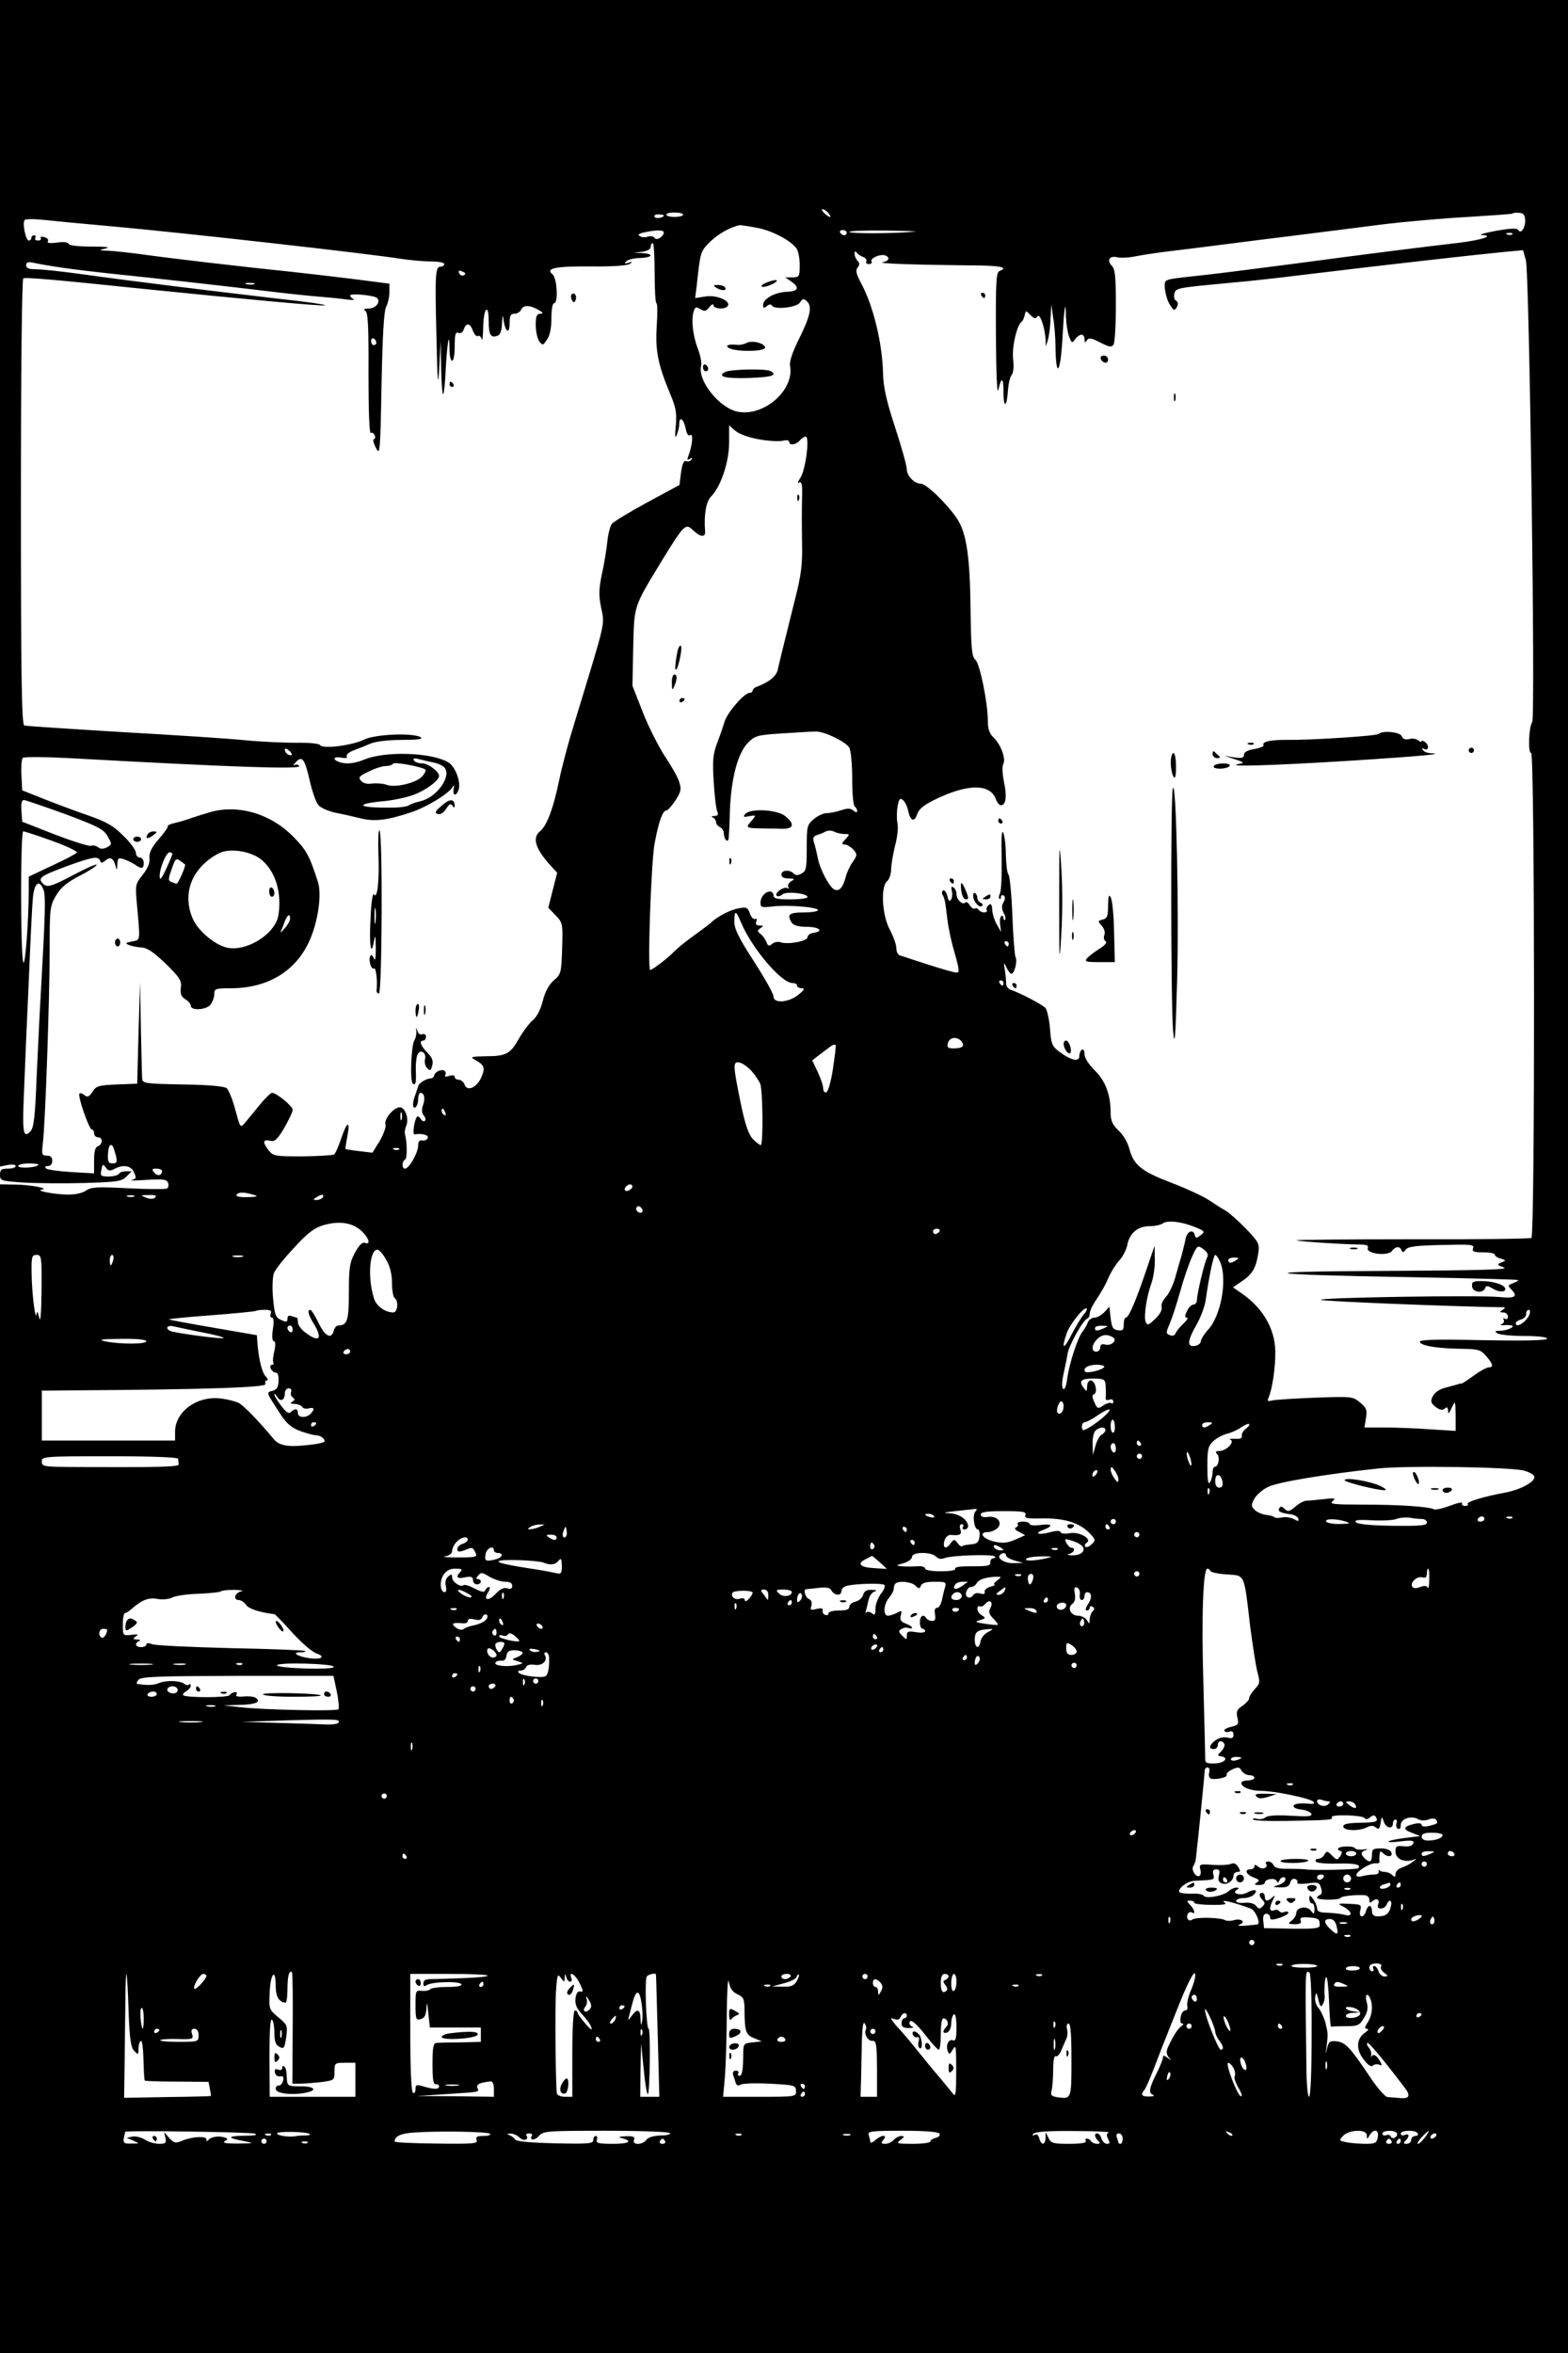 <?xml version="1.0" standalone="no"?>
<!DOCTYPE svg PUBLIC "-//W3C//DTD SVG 20010904//EN"
 "http://www.w3.org/TR/2001/REC-SVG-20010904/DTD/svg10.dtd">
<svg version="1.0" xmlns="http://www.w3.org/2000/svg"
 width="600pt" height="900pt" viewBox="0 0 600 900"
 preserveAspectRatio="xMidYMid meet">

<g transform="translate(0,900) scale(0.1,-0.1)"
fill="#000000" stroke="none">
<path d="M0 6769 l0 -2231 30 6 c17 3 30 1 30 -4 0 -6 -13 -10 -30 -10 -25 0
-30 -4 -30 -24 0 -22 4 -23 88 -29 48 -3 152 -4 231 -2 129 4 147 6 165 25
l20 20 -21 0 c-12 0 -25 -4 -28 -10 -3 -5 -21 -10 -39 -10 -30 0 -33 2 -28 25
4 23 6 24 17 9 9 -13 16 -14 33 -5 31 17 60 13 72 -8 13 -26 13 -29 -7 -35
-10 -2 16 -2 58 1 63 4 77 2 82 -11 3 -8 2 -18 -4 -22 -5 -3 -72 -3 -149 1
-119 6 -141 5 -161 -9 -15 -10 -42 -16 -74 -15 -51 1 -122 15 -95 19 31 4 -41
18 -99 19 l-61 1 0 -2235 0 -2235 3000 0 3000 0 0 4500 0 4500 -3000 0 -3000
0 0 -2231z m3170 1416 c7 -8 9 -15 6 -15 -4 0 -14 7 -22 15 -9 8 -11 15 -6 15
5 0 15 -7 22 -15z m-556 -7 c-7 -11 -64 -10 -64 1 0 5 15 9 34 8 19 0 33 -5
30 -9z m3222 -18 c2 -30 -16 -57 -26 -40 -5 8 -30 7 -86 -3 -43 -8 -68 -15
-54 -16 51 -2 1 -19 -90 -30 -154 -18 -307 -37 -630 -80 -168 -22 -334 -43
-370 -46 -84 -9 -108 -12 -118 -19 -12 -7 -2 -67 16 -94 14 -21 16 -22 25 -7
6 12 5 20 -3 25 -7 4 -9 16 -6 28 7 21 8 21 221 41 50 4 169 17 265 29 329 40
677 79 782 89 l66 6 11 -39 c13 -51 37 -1749 24 -1766 -13 -19 -17 -118 -4
-118 14 0 15 -1846 1 -1855 -5 -3 -210 -6 -456 -5 -246 0 -446 -2 -443 -4 4
-4 167 -15 236 -16 32 0 41 -3 37 -14 -8 -21 77 -32 92 -11 14 18 30 20 37 3
4 -10 8 -9 16 2 8 12 38 16 137 18 112 3 126 2 121 -12 -5 -13 2 -16 38 -16
25 0 45 -4 45 -9 0 -5 10 -12 23 -15 21 -7 21 -7 2 -15 -18 -7 -17 -9 10 -19
22 -8 -88 -11 -435 -13 -554 -2 -517 -14 75 -24 226 -4 412 -9 414 -11 2 -2
-6 -7 -19 -12 -21 -8 -21 -9 -6 -25 26 -26 12 -34 -46 -28 -75 8 -707 -2 -683
-11 15 -6 525 -26 690 -28 17 0 17 -2 5 -10 -13 -8 -12 -10 3 -10 9 0 17 -7
17 -16 0 -9 -5 -12 -12 -8 -6 4 -8 3 -4 -4 3 -5 0 -13 -6 -16 -9 -4 -8 -5 2
-5 8 1 22 1 30 0 25 -2 -10 -21 -40 -21 -20 0 -22 -2 -10 -10 8 -5 54 -10 103
-10 51 0 87 -4 87 -10 0 -7 -85 -9 -246 -6 -186 4 -244 2 -241 -7 5 -15 70
-25 162 -26 62 -1 72 -4 92 -28 26 -30 29 -43 10 -43 -8 0 -34 -14 -58 -32
-24 -17 -45 -31 -46 -30 -2 1 -8 0 -15 -3 -7 -2 -29 -8 -48 -13 -21 -5 -40
-18 -47 -32 -10 -20 -8 -26 10 -41 16 -12 26 -14 35 -7 9 8 12 6 13 -8 0 -14
4 -11 14 11 14 30 14 29 15 -29 l0 -59 -97 6 c-54 4 -133 7 -175 7 l-77 0 6
36 c5 31 2 39 -23 60 -28 23 -32 23 -174 18 -80 -3 -154 -8 -164 -11 -15 -4
-18 -2 -11 13 14 33 26 117 25 174 -1 91 -51 173 -139 230 l-23 16 35 24 c40
27 54 52 62 108 5 34 2 41 -47 92 -29 30 -65 62 -79 70 -15 8 -44 27 -65 41
-22 14 -84 43 -139 64 -116 44 -146 68 -163 129 -6 25 -24 56 -42 72 -23 22
-30 38 -30 67 0 70 -20 123 -61 163 -23 23 -39 47 -39 62 0 13 -4 20 -10 17
-5 -3 -10 -14 -10 -25 0 -23 -32 -16 -76 17 -28 21 -32 30 -36 88 -3 36 -11
71 -17 79 -11 13 -97 58 -133 70 -10 3 -18 14 -18 24 0 11 -2 35 -5 53 -5 27
-4 30 4 13 5 -12 14 -25 19 -28 12 -7 27 48 18 63 -3 5 -9 76 -12 158 -3 81
-10 152 -15 158 -5 5 -9 38 -10 75 0 36 -5 74 -10 85 -6 13 -8 -21 -6 -100 1
-66 -2 -126 -7 -133 -4 -7 -5 -16 -2 -19 3 -4 6 -1 6 6 0 7 5 9 10 6 7 -4 7
-13 0 -26 -8 -13 -7 -25 0 -40 7 -11 9 -23 6 -27 -3 -3 -6 0 -6 7 0 7 -4 10
-9 7 -4 -3 -6 -18 -4 -33 l4 -28 -16 28 c-9 15 -17 40 -18 56 -1 22 -5 27 -14
19 -7 -6 -10 -14 -7 -19 3 -5 -2 -9 -10 -9 -8 0 -18 5 -21 10 -4 6 -10 8 -15
5 -5 -3 -13 3 -19 12 -5 10 -13 15 -17 11 -11 -11 -34 11 -34 33 0 10 -5 21
-12 25 -7 5 -9 1 -6 -13 3 -12 2 -27 -3 -34 -5 -9 -10 -5 -14 14 -4 15 -11 24
-16 21 -5 -3 -6 -11 -2 -17 8 -14 10 -23 18 -92 3 -27 13 -75 21 -105 27 -94
27 -100 13 -100 -7 0 -56 14 -109 31 -52 17 -101 33 -107 35 -7 2 -13 14 -13
27 0 13 -11 45 -25 71 -30 56 -36 165 -10 186 8 7 15 27 15 44 0 18 7 58 15
91 9 32 13 72 9 88 -3 16 -3 44 1 64 5 28 9 32 20 23 8 -6 17 -25 20 -41 9
-40 24 -46 35 -12 8 21 27 36 83 62 114 53 196 52 217 -4 5 -14 14 -25 20 -25
19 0 24 33 12 88 -6 30 -8 61 -3 69 11 20 -8 73 -36 101 -17 16 -23 34 -23 65
0 70 -31 221 -48 234 -13 11 -16 42 -18 185 -2 207 -15 298 -51 353 -36 55
-118 135 -139 135 -25 0 -54 30 -54 55 0 13 -20 85 -45 161 -34 104 -45 155
-46 208 -3 114 -37 256 -84 343 -19 36 -22 50 -13 60 8 10 8 17 0 25 -7 7 -12
19 -12 28 0 9 3 11 8 4 4 -6 15 -13 25 -17 10 -4 15 -11 12 -17 -3 -5 1 -10
10 -10 9 0 13 5 10 10 -7 12 34 30 53 23 19 -8 14 -21 -10 -26 -25 -5 131 -10
329 -12 117 0 155 -7 119 -21 -14 -5 -16 -32 -15 -248 1 -139 4 -227 9 -208
12 53 20 50 20 -8 0 -64 13 -58 17 7 2 26 8 53 15 60 6 8 8 31 5 58 -6 44 14
133 33 145 4 3 9 14 11 24 4 19 5 19 22 1 15 -14 20 -16 27 -5 9 14 29 -44 31
-90 l1 -25 8 25 c4 14 9 50 10 80 l3 55 7 -50 c5 -27 9 -79 9 -115 2 -117 18
-100 26 26 7 129 13 167 14 92 1 -26 6 -59 12 -75 10 -26 12 -27 23 -10 7 9
18 17 25 17 6 0 11 -8 11 -17 0 -14 2 -15 9 -5 7 11 16 10 51 -8 35 -18 44
-19 51 -8 5 7 9 75 9 150 0 111 -3 140 -16 152 -20 21 -8 39 21 32 13 -3 45
-2 72 4 26 5 84 14 128 19 44 5 208 26 365 46 157 19 357 45 445 56 88 11 236
24 329 29 93 6 171 11 173 13 2 3 14 4 26 3 16 -1 22 -8 23 -26z m-3296 16 c0
-9 -30 -14 -35 -6 -4 6 3 10 14 10 12 0 21 -2 21 -4z m-2120 -41 c270 -24 990
-105 1114 -125 34 -5 85 -10 114 -10 28 0 52 -4 52 -10 0 -5 -6 -10 -14 -10
-20 0 -22 -25 -16 -265 4 -184 6 -204 11 -120 l5 100 2 -104 c1 -57 5 -102 8
-99 3 3 8 50 10 104 6 101 14 141 14 66 0 -23 5 -42 10 -42 6 0 10 25 10 56 0
45 3 55 14 51 9 -4 17 2 21 14 9 26 24 24 35 -7 6 -14 14 -23 19 -19 5 3 12
-3 14 -12 3 -10 5 10 6 44 1 75 21 97 21 24 0 -52 8 -65 34 -55 11 4 16 20 17
48 2 33 3 35 6 11 7 -46 23 -55 23 -12 0 30 4 37 19 37 10 0 21 7 25 15 7 19
33 19 66 0 19 -11 21 -14 8 -15 -14 0 -18 -9 -18 -43 0 -24 6 -51 13 -62 13
-17 15 -17 30 6 11 15 17 44 17 81 0 32 4 58 10 58 17 0 12 96 -6 111 -28 23
11 31 149 30 82 -1 138 3 147 10 12 9 11 10 -5 4 -15 -5 -17 -3 -9 5 7 7 30
13 53 13 49 2 55 16 9 19 l-33 1 33 4 c19 3 32 10 32 19 0 8 3 14 8 14 4 0 7
-52 7 -115 0 -63 3 -115 7 -115 4 0 4 -39 1 -87 -6 -96 5 -148 52 -261 22 -52
25 -73 21 -120 -4 -39 -3 -51 3 -37 5 11 10 30 10 43 1 32 17 20 25 -18 4 -21
10 -29 17 -24 13 8 8 -42 -7 -80 -6 -15 -4 -17 6 -11 8 5 11 4 6 -3 -4 -6 -13
-9 -20 -6 -9 4 -15 -9 -20 -43 l-6 -48 -124 -67 c-68 -37 -129 -74 -135 -82
-6 -8 -14 -38 -17 -67 -3 -30 -12 -86 -21 -126 -12 -57 -12 -82 -3 -126 14
-71 22 -36 -104 -449 -20 -64 -46 -161 -57 -215 -22 -106 -46 -170 -72 -192
-32 -26 -18 -68 40 -132 l25 -27 -17 -67 -17 -67 28 -29 c27 -28 28 -32 25
-127 -3 -93 -4 -98 -32 -122 -19 -17 -33 -42 -42 -78 -8 -33 -23 -62 -39 -75
-14 -12 -37 -43 -52 -69 -33 -59 -49 -68 -128 -68 -53 -1 -60 -3 -43 -12 39
-22 42 -31 28 -66 -17 -41 -55 -59 -65 -31 -4 11 -14 19 -23 19 -8 0 -15 5
-15 11 0 6 -9 8 -21 4 -14 -5 -19 -3 -15 3 3 6 2 13 -4 17 -12 7 -38 -6 -39
-20 -1 -5 -7 -10 -14 -10 -17 -1 -45 -18 -47 -30 -2 -5 -6 -20 -11 -33 -12
-31 -11 -55 1 -47 5 3 10 17 10 31 0 13 4 24 9 24 15 0 19 -23 9 -49 -5 -15
-4 -28 3 -37 7 -8 9 -18 5 -21 -4 -4 -11 -1 -16 7 -5 8 -11 12 -14 9 -10 -10
-19 -70 -10 -68 27 5 55 -2 51 -13 -2 -7 -11 -12 -21 -10 -11 2 -16 -4 -16
-20 0 -27 -35 -88 -50 -88 -13 0 -13 27 0 35 9 5 8 66 -1 100 -1 6 1 18 5 28
11 23 0 63 -19 71 -21 8 -67 -42 -60 -65 3 -9 -7 -37 -22 -63 l-28 -45 -50 6
c-27 3 -51 7 -53 8 -1 1 2 23 7 48 12 64 -1 59 -24 -9 -10 -30 -22 -57 -27
-60 -5 -3 -59 -6 -120 -7 -104 0 -112 1 -129 22 -25 31 -24 44 4 38 18 -5 27
3 55 49 17 31 32 61 32 69 0 14 -62 65 -79 65 -5 0 -27 -21 -48 -47 -21 -26
-46 -56 -55 -67 -20 -21 -17 -25 -42 65 -9 31 -22 61 -29 67 -8 7 -74 13 -168
14 -146 3 -154 4 -155 23 -1 11 -3 99 -5 195 l-3 175 -6 -195 -5 -195 -78 -3
c-69 -3 -79 -5 -93 -28 -13 -19 -19 -22 -31 -13 -7 7 -16 9 -19 6 -8 -8 37
-137 47 -137 5 0 9 -7 9 -15 0 -8 7 -15 15 -15 19 0 19 -26 0 -34 -11 -4 -15
-20 -15 -55 l0 -49 -87 5 c-49 3 -92 9 -97 14 -6 6 -3 9 7 9 10 0 17 8 17 20
0 14 -7 20 -21 20 -19 0 -20 4 -15 48 9 69 26 551 26 741 0 155 1 166 24 205
18 31 41 50 90 76 36 18 66 38 66 42 0 5 -39 -12 -86 -37 -93 -49 -106 -52
-123 -31 -16 19 -2 27 100 65 94 34 115 37 122 19 3 -10 8 -10 21 1 19 16 31
8 39 -24 3 -15 5 -13 6 8 1 25 4 27 24 21 12 -4 31 -13 42 -20 27 -19 35 -18
35 6 0 11 -7 20 -15 20 -8 0 -15 8 -15 18 0 10 -21 40 -48 65 -38 39 -64 53
-134 78 -48 16 -124 45 -170 63 l-83 33 -3 58 c-2 32 1 62 5 66 5 5 87 4 183
-1 631 -35 883 -43 875 -30 -4 6 -12 7 -18 4 -7 -4 -5 1 5 11 24 26 34 13 53
-70 9 -41 24 -83 33 -94 9 -11 39 -24 67 -30 28 -5 70 -15 95 -21 52 -13 99
-8 190 22 62 20 152 75 164 101 4 7 4 2 2 -10 -5 -28 10 -30 19 -3 9 29 -12
86 -38 103 -61 39 -243 46 -325 11 -37 -15 -70 -18 -96 -8 -26 10 -18 22 10
16 17 -3 25 -1 21 5 -4 6 8 16 26 23 17 6 47 18 65 26 20 8 67 14 120 14 60 0
82 3 72 10 -28 18 -176 12 -217 -9 -45 -22 -158 -37 -168 -21 -3 6 -43 10 -93
9 -48 0 -136 4 -197 10 -60 6 -272 20 -470 31 -198 12 -366 23 -372 25 -10 3
-13 183 -13 854 0 521 4 852 9 856 9 5 105 -3 461 -40 383 -39 674 -66 693
-63 12 2 -70 14 -183 26 -256 30 -552 66 -737 92 -79 11 -161 20 -183 20 -29
0 -40 4 -40 15 0 11 7 14 23 11 65 -14 166 -28 287 -41 213 -22 494 -54 625
-70 66 -8 152 -17 190 -20 39 -3 86 -8 105 -11 19 -2 29 -1 23 2 -7 3 -13 9
-13 14 0 9 91 1 103 -10 15 -14 -5 -40 -32 -40 -18 0 -22 -3 -13 -9 10 -6 13
-58 12 -240 0 -140 3 -230 9 -227 5 3 11 -1 15 -9 3 -8 1 -15 -4 -15 -4 0 -1
-15 8 -32 16 -32 17 -23 22 242 4 194 9 281 18 297 6 12 12 37 12 55 l0 33
-147 19 c-82 10 -186 22 -233 27 -185 19 -450 50 -550 64 -58 8 -123 15 -145
16 -38 1 -39 2 -10 9 20 4 1 7 -54 7 -52 0 -86 4 -88 10 -3 7 -20 9 -45 5 -27
-3 -39 -2 -35 5 4 6 -2 13 -13 16 -11 3 -18 1 -14 -4 3 -5 -2 -9 -11 -9 -9 0
-13 5 -10 10 3 6 1 10 -4 10 -6 0 -11 -4 -11 -10 0 -5 -4 -10 -10 -10 -11 0
-25 64 -16 78 3 5 35 5 73 1 37 -4 151 -15 253 -24z m2475 -6 c57 -10 128 -47
152 -78 7 -9 13 -37 13 -63 0 -46 -1 -48 -27 -49 l-28 0 23 -16 c33 -23 27
-38 -18 -39 -45 -2 -90 -27 -90 -50 0 -13 3 -14 14 -5 9 8 16 8 20 2 11 -17
97 -7 108 13 8 13 13 15 24 5 23 -19 16 -55 -27 -142 -26 -52 -39 -90 -36
-106 18 -92 -99 -195 -199 -176 -70 13 -156 119 -141 176 3 10 -3 41 -14 69
-19 50 -25 114 -13 144 5 12 9 13 25 3 15 -9 21 -8 33 8 9 11 16 14 16 8 0
-15 46 -18 55 -3 12 19 -43 43 -85 36 l-40 -6 6 47 c14 131 14 131 52 169 31
30 76 55 113 63 3 0 32 -4 64 -10z m-355 -18 c0 -16 -28 -33 -35 -21 -4 6 -15
8 -26 5 -10 -4 -24 -3 -31 2 -9 5 -3 10 17 14 45 10 75 10 75 0z m700 -1 c0
-5 -4 -10 -9 -10 -6 0 -13 5 -16 10 -3 6 1 10 9 10 9 0 16 -4 16 -10z m260 4
c-83 -8 -250 -8 -250 -1 0 4 64 6 143 5 78 -1 126 -3 107 -4z m2287 -10 c-3
-3 -12 -4 -19 -1 -8 3 -5 6 6 6 11 1 17 -2 13 -5z m-4007 -149 c0 -12 -19 -12
-23 0 -4 9 -1 12 9 8 7 -3 14 -7 14 -8z m-807 -42 c-7 -2 -21 -2 -30 0 -10 3
-4 5 12 5 17 0 24 -2 18 -5z m467 -224 c0 -5 -4 -9 -10 -9 -5 0 -10 7 -10 16
0 8 5 12 10 9 6 -3 10 -10 10 -16z m1462 -369 c37 -7 79 -9 93 -6 14 4 25 2
25 -4 0 -15 26 -12 40 5 7 8 17 15 23 15 16 0 0 -126 -20 -157 -10 -15 -12
-24 -5 -19 10 6 13 -7 11 -61 -1 -37 -1 -113 0 -169 2 -80 -3 -121 -24 -205
-45 -180 -63 -253 -69 -281 -6 -25 -33 -47 -78 -64 -10 -3 -18 -10 -18 -15 0
-5 -5 -9 -11 -9 -21 0 -84 -73 -96 -109 -6 -20 -19 -58 -30 -86 -15 -41 -17
-67 -12 -145 3 -52 9 -103 13 -112 6 -14 4 -18 -10 -19 -11 0 -14 -3 -6 -6 6
-2 12 -11 12 -18 0 -7 7 -15 15 -19 8 -3 15 -14 15 -25 0 -22 16 -37 18 -18 1
7 4 55 5 108 5 123 30 218 69 258 27 27 35 30 134 36 58 4 115 7 127 7 34 0
116 -41 127 -62 6 -11 11 -65 11 -120 0 -55 4 -102 10 -105 5 -4 9 -11 9 -17
0 -7 -5 -6 -15 2 -11 9 -22 9 -46 1 -18 -6 -42 -11 -55 -11 -13 0 -35 -10 -50
-23 -26 -22 -27 -28 -27 -111 0 -76 -2 -88 -20 -97 -13 -8 -22 -8 -30 0 -16
16 -47 13 -47 -4 0 -10 10 -15 28 -15 23 -1 25 -2 9 -11 -9 -6 -14 -15 -11
-21 4 -6 3 -8 -3 -5 -13 8 -51 -19 -41 -29 4 -4 14 -2 22 5 15 13 96 4 96 -10
0 -5 -29 -9 -65 -9 -51 0 -65 3 -65 15 0 8 -6 15 -13 15 -19 0 -37 -21 -37
-43 0 -18 5 -19 48 -14 58 7 172 -3 172 -14 0 -5 -25 -9 -55 -9 -56 0 -65 -8
-45 -40 6 -9 26 -15 57 -15 48 0 67 -17 26 -23 -13 -2 -23 -9 -23 -17 0 -15
-77 -29 -103 -19 -10 3 -24 1 -32 -6 -12 -10 -16 -9 -22 6 -4 11 -14 25 -22
31 -14 11 -14 14 -1 23 13 8 12 10 -4 10 -12 0 -16 5 -12 16 3 8 2 12 -4 9 -6
-3 -15 6 -20 20 -9 25 -14 27 -47 20 -32 -6 -85 -35 -103 -55 -3 -3 -30 -23
-60 -45 -30 -21 -66 -50 -80 -64 -24 -26 -84 -71 -92 -71 -11 0 4 421 17 485
16 85 31 125 45 125 5 0 21 18 35 39 22 35 23 43 13 73 -6 18 -31 62 -55 97
-23 36 -61 110 -83 166 l-40 102 3 144 c4 164 0 154 105 327 91 148 95 152
125 123 28 -26 47 -27 45 -3 -5 63 4 114 23 133 37 37 69 132 69 206 l0 66 23
-20 c13 -12 50 -26 89 -33z m-1786 -1207 c-7 -7 -26 7 -26 19 0 6 6 6 15 -2 9
-7 13 -15 11 -17z m545 -30 c16 -3 34 -12 40 -19 28 -34 -31 -116 -94 -129
-17 -4 -37 -11 -42 -15 -6 -5 -35 -9 -65 -9 -127 -2 -150 13 -38 24 40 3 94
15 121 25 48 18 97 55 97 72 0 17 -41 48 -64 48 -14 0 -28 5 -32 11 -5 9 1 10
21 5 15 -4 40 -10 56 -13z m-33 -27 c3 -3 -3 -15 -12 -25 -23 -26 -104 -45
-136 -33 -14 5 -39 7 -56 5 -19 -3 -35 1 -43 11 -11 13 -6 18 30 35 24 12 53
21 65 21 13 0 25 4 28 9 5 8 112 -12 124 -23z m-1378 -170 c126 -47 147 -58
162 -85 17 -30 17 -31 -3 -42 -15 -7 -24 -7 -33 0 -8 6 -20 9 -27 6 -8 -3 -71
17 -139 43 l-125 49 -3 42 c-2 29 1 41 10 41 7 -1 78 -25 158 -54z m2981 -76
c21 0 22 -1 4 -20 -15 -16 -15 -20 -3 -20 8 0 23 -9 33 -19 16 -19 16 -21 -2
-48 -11 -15 -23 -41 -27 -58 -10 -39 -24 -55 -42 -48 -19 7 -57 78 -65 123 -4
19 -10 45 -14 57 -6 17 -3 24 11 29 11 3 26 9 34 14 8 4 23 4 32 -1 9 -5 27
-9 39 -9z m-3032 -26 c55 -20 98 -40 95 -45 -3 -5 -45 -27 -95 -50 l-89 -42 0
-52 c0 -116 -14 -299 -21 -275 -11 38 -11 500 0 500 5 0 55 -16 110 -36z m-33
-186 c10 -22 7 -98 -11 -418 -4 -63 -10 -200 -15 -303 -6 -155 -11 -192 -24
-205 -28 -28 -31 -3 -24 155 3 81 11 270 18 418 6 149 13 294 16 323 6 56 24
69 40 30z m2669 -125 c41 -99 155 -233 197 -233 10 0 18 -4 18 -10 0 -5 8 -10
18 -10 13 0 10 -6 -13 -25 -37 -30 -95 -34 -95 -7 0 11 -34 71 -75 135 -58 89
-75 124 -75 151 0 46 6 45 25 -1z m1025 -83 c0 -5 -2 -10 -4 -10 -3 0 -8 5
-11 10 -3 6 -1 10 4 10 6 0 11 -4 11 -10z m-20 -150 c0 -5 -2 -10 -4 -10 -3 0
-8 5 -11 10 -3 6 -1 10 4 10 6 0 11 -4 11 -10z m-161 -223 c14 -18 4 -27 -30
-27 -22 0 -26 4 -22 20 6 23 35 27 52 7z m-492 -107 c-7 -46 -18 -85 -25 -88
-7 -2 -12 5 -12 15 0 11 -10 39 -21 63 l-21 44 23 18 c13 10 33 25 44 33 11 9
21 12 23 7 1 -4 -4 -46 -11 -92z m-309 -9 c12 -14 26 -35 31 -46 10 -25 12
-235 2 -235 -4 0 -18 11 -31 24 -16 18 -29 56 -46 138 -30 148 -31 161 -1 153
12 -4 32 -19 45 -34z m-1174 -157 c3 -8 2 -12 -4 -9 -6 3 -10 10 -10 16 0 14
7 11 14 -7z m-167 -26 c-3 -7 -5 -2 -5 12 0 14 2 19 5 13 2 -7 2 -19 0 -25z
m-1104 -105 c2 -5 7 -20 11 -35 5 -23 3 -28 -13 -28 -16 0 -19 6 -18 35 2 33
10 45 20 28z m1094 -9 c-3 -3 -12 -4 -19 -1 -8 3 -5 6 6 6 11 1 17 -2 13 -5z
m-1380 -60 c-11 -11 -77 -14 -77 -4 0 6 19 10 42 10 23 0 38 -3 35 -6z m473
-23 c0 -18 -18 -21 -30 -6 -10 13 -9 15 9 15 11 0 21 -4 21 -9z m1800 -60 c0
-5 -7 -11 -15 -15 -15 -5 -20 5 -8 17 9 10 23 9 23 -2z m-1450 -31 c20 -6 16
-8 -23 -9 -30 -1 -46 3 -42 9 7 11 29 11 65 0z m-457 -7 c-7 -2 -19 -2 -25 0
-7 3 -2 5 12 5 14 0 19 -2 13 -5z m81 -3 c-7 -7 -19 -7 -35 -1 -23 9 -22 10
11 10 23 1 31 -2 24 -9z m641 0 c-3 -5 -14 -10 -23 -10 -15 0 -15 2 -2 10 20
13 33 13 25 0z m1222 -56 c-9 -9 -28 6 -21 18 4 6 10 6 17 -1 6 -6 8 -13 4
-17z m-1074 -72 c29 -27 37 -55 13 -46 -10 4 -22 -9 -38 -38 -20 -37 -23 -57
-23 -151 0 -109 -6 -126 -41 -127 -7 0 -14 -9 -17 -20 -9 -34 -33 -22 -58 30
-13 27 -27 49 -31 50 -13 0 -9 -18 12 -52 36 -59 22 -75 -30 -36 -17 12 -30
30 -30 40 0 10 -2 18 -4 18 -2 0 -11 3 -20 6 -11 4 -16 1 -16 -10 0 -13 -4
-14 -24 -5 -22 10 -25 20 -31 83 -4 39 -2 82 3 96 5 14 40 58 77 97 53 58 77
76 113 87 60 17 110 10 145 -22z m3191 14 c37 -15 38 -17 20 -31 -16 -12 -19
-12 -22 1 -6 24 -29 15 -35 -13 -3 -16 -10 -44 -15 -63 -6 -19 -17 -58 -25
-87 -8 -28 -24 -62 -36 -74 -12 -13 -19 -30 -16 -39 3 -10 -7 -28 -25 -45 -25
-24 -30 -26 -36 -11 -8 20 3 95 22 148 8 22 14 64 13 92 l-1 51 -34 -100 c-38
-112 -65 -175 -76 -175 -5 0 -8 -12 -8 -26 0 -21 -4 -25 -22 -22 -19 2 -24 11
-28 47 l-5 43 -19 -21 c-11 -11 -28 -21 -38 -21 -10 0 -21 -8 -25 -17 -3 -10
-12 -25 -19 -34 -19 -22 -52 -122 -60 -181 -4 -30 -10 -46 -16 -40 -5 5 -5 26
1 53 5 24 13 60 16 80 5 33 59 130 77 137 5 2 8 10 8 18 0 8 8 27 18 42 29 44
41 65 57 102 9 19 26 46 39 60 13 14 26 40 30 59 8 44 40 71 85 71 20 0 43 5
51 11 19 13 74 6 124 -15z m-979 -16 c-3 -5 -10 -10 -16 -10 -5 0 -9 5 -9 10
0 6 7 10 16 10 8 0 12 -4 9 -10z m1024 -100 c-10 -18 -39 -140 -39 -163 0 -9
-6 -17 -13 -17 -8 0 -19 -11 -25 -25 -9 -18 -9 -25 0 -25 6 0 0 -10 -14 -23
-14 -13 -27 -30 -30 -37 -2 -8 -11 -11 -21 -7 -16 6 -16 9 -1 44 9 21 27 76
40 123 13 47 33 106 45 132 21 46 22 46 44 30 15 -11 20 -21 14 -32z m-3141
-9 c15 -26 22 -56 22 -89 0 -28 5 -54 10 -57 16 -10 12 -55 -5 -55 -31 0 -65
24 -74 54 -25 79 -17 186 13 186 7 0 22 -17 34 -39z m-1319 -118 c-1 -88 -4
-125 -9 -103 -5 22 -8 28 -10 15 -4 -34 -18 76 -19 153 -1 66 1 72 19 72 19 0
20 -6 19 -137z m274 117 c-3 -11 -7 -20 -9 -20 -2 0 -4 9 -4 20 0 11 4 20 9
20 5 0 7 -9 4 -20z m495 13 c-10 -2 -26 -2 -35 0 -10 3 -2 5 17 5 19 0 27 -2
18 -5z m3740 -18 c30 -65 5 -208 -46 -262 -14 -15 -26 -35 -27 -43 0 -8 -10
-16 -22 -18 -32 -5 -30 19 6 82 16 28 32 71 35 96 13 92 30 170 36 170 4 0 12
-11 18 -25z m62 5 c-19 -13 -30 -13 -30 0 0 6 10 10 23 10 18 0 19 -2 7 -10z
m-583 -208 c-9 -10 -30 -45 -47 -77 -30 -60 -40 -57 -18 6 12 34 67 103 76 94
3 -3 -2 -13 -11 -23z m-3111 3 c-3 -8 -1 -15 5 -15 6 0 8 -16 3 -45 -4 -28 -2
-45 4 -45 6 0 7 -13 2 -37 -5 -20 -7 -41 -4 -45 3 -4 1 -8 -5 -8 -6 0 -8 -7
-5 -15 4 -8 12 -15 19 -15 8 0 12 -12 11 -32 -1 -24 -7 -34 -24 -38 -24 -6
-24 -4 33 -92 23 -34 41 -50 75 -62 25 -9 52 -16 61 -16 9 0 22 -6 28 -14 9
-11 2 -14 -35 -20 -97 -13 -134 -8 -157 20 -54 66 -113 126 -132 137 -11 6
-40 14 -64 17 -92 15 -181 -47 -181 -126 l0 -34 -255 0 -255 0 0 95 0 96 33 0
c17 0 55 1 82 1 502 3 746 11 741 24 -3 8 -1 14 5 14 6 0 4 7 -4 15 -14 14
-27 65 -32 129 l-2 29 -162 28 c-89 15 -168 30 -174 32 -7 2 65 9 158 16 94 7
172 15 174 17 2 2 18 4 34 4 22 0 28 -4 23 -15z m4817 -2 c-11 -29 -53 -56
-53 -34 0 5 9 11 20 14 11 3 20 12 20 21 0 9 4 16 10 16 5 0 6 -8 3 -17z
m-5080 -69 c48 -9 85 -19 83 -22 -5 -4 -135 12 -193 24 -13 2 -23 9 -23 15 0
6 10 9 23 6 12 -3 61 -13 110 -23z m347 10 c0 -8 -4 -12 -10 -9 -5 3 -10 10
-10 16 0 5 5 9 10 9 6 0 10 -7 10 -16z m3105 6 c-27 -12 -35 -12 -35 0 0 6 12
10 28 9 24 0 25 -1 7 -9z m35 -55 c-6 -7 -20 -11 -30 -8 -14 4 -20 0 -20 -11
0 -9 -7 -16 -15 -16 -18 0 -19 21 -2 42 17 21 38 27 60 16 14 -7 16 -13 7 -23z
m-3700 5 c0 -12 -98 -12 -155 -1 -32 7 -21 9 58 10 59 1 97 -3 97 -9z m780
-40 c0 -5 -7 -10 -16 -10 -8 0 -12 5 -9 10 3 6 10 10 16 10 5 0 9 -4 9 -10z
m2885 -59 c-6 -11 -64 -25 -72 -18 -12 13 11 27 43 27 19 0 33 -4 29 -9z m6
-76 c1 -16 1 -36 0 -42 -1 -8 5 -10 14 -7 8 4 15 1 15 -7 0 -7 -3 -9 -7 -6 -3
4 -17 0 -30 -8 -22 -15 -24 -14 -35 11 -9 19 -10 28 -2 31 16 5 5 53 -12 53
-8 0 -14 -10 -14 -22 -1 -22 -1 -23 -15 -4 -19 25 -5 35 47 33 35 -1 38 -4 39
-32z m-3117 -19 c-3 -8 0 -17 6 -21 9 -6 9 -10 -1 -16 -10 -6 -8 -9 8 -9 12 0
25 -5 29 -11 3 -6 15 -9 25 -6 22 6 25 -3 7 -21 -17 -17 -48 -15 -48 3 0 18
-12 19 -27 4 -8 -8 -18 -1 -37 24 -14 18 -26 38 -26 43 0 5 5 1 11 -9 12 -21
29 -13 29 14 0 10 7 19 15 19 8 0 12 -6 9 -14z m2956 -55 c0 -20 -13 -35 -23
-25 -7 8 4 44 14 44 5 0 9 -9 9 -19z m155 -39 c-30 -26 -69 -52 -80 -52 -3 0
-5 7 -5 15 0 8 5 15 11 15 5 0 27 11 47 25 49 33 65 32 27 -3z m41 -37 c1 -14
-2 -25 -7 -25 -5 0 -9 11 -9 25 0 33 15 33 16 0z m-3056 11 c0 -3 -4 -8 -10
-11 -5 -3 -10 -1 -10 4 0 6 5 11 10 11 6 0 10 -2 10 -4z m3420 -6 c-19 -13
-30 -13 -30 0 0 6 10 10 23 10 18 0 19 -2 7 -10z m137 -15 c-10 -7 -16 -19
-15 -26 2 -10 -6 -14 -27 -12 -16 0 -24 -1 -17 -4 19 -7 -15 -43 -42 -43 -14
0 -17 -3 -9 -11 12 -12 6 -49 -8 -49 -5 0 -9 -10 -9 -22 0 -13 -5 -30 -10 -38
-7 -10 -10 8 -10 61 0 66 3 78 23 97 12 11 36 24 52 28 17 4 41 15 55 25 14 9
27 15 30 12 3 -2 -3 -11 -13 -18z m-537 -5 c0 -5 -6 -13 -14 -17 -8 -4 -19
-24 -24 -43 l-10 -35 -1 41 c-1 22 4 45 11 52 14 14 38 16 38 2z m135 -50 c3
-5 1 -10 -4 -10 -6 0 -11 5 -11 10 0 6 2 10 4 10 3 0 8 -4 11 -10z m-95 -21
c0 -11 -4 -17 -10 -14 -5 3 -10 13 -10 21 0 8 5 14 10 14 6 0 10 -9 10 -21z
m289 -59 c0 -9 -4 -8 -9 5 -5 11 -9 27 -9 35 0 9 4 8 9 -5 5 -11 9 -27 9 -35z
m-189 30 c0 -5 -4 -10 -10 -10 -5 0 -10 5 -10 10 0 6 5 10 10 10 6 0 10 -4 10
-10z m-3688 -10 c0 -5 1 -15 2 -21 1 -10 -78 -12 -421 -10 -96 1 -103 2 -103
21 0 19 7 20 260 20 166 0 261 -4 262 -10z m5150 -45 c15 -4 32 -12 37 -19 15
-18 -45 -53 -109 -65 -82 -15 -151 -36 -144 -44 4 -4 0 -7 -10 -7 -9 0 -14 5
-11 10 4 6 -17 2 -46 -9 -29 -11 -57 -17 -62 -14 -17 10 -131 18 -273 18 -110
0 -128 2 -115 13 14 11 9 13 -33 8 -27 -3 -56 -6 -66 -6 -9 0 -27 -9 -40 -20
-27 -23 -32 -24 -47 -9 -8 8 -13 8 -18 0 -7 -12 5 -18 44 -23 14 -2 26 -9 29
-16 3 -11 0 -12 -18 -2 -12 6 -32 9 -44 6 -13 -3 -26 -3 -29 1 -4 3 -19 8 -34
9 -14 2 -33 10 -42 19 -14 14 -14 18 -1 43 9 15 32 35 53 45 37 18 215 48 419
70 109 12 505 6 560 -8z m-1552 -34 c-1 -13 -4 -12 -15 3 -8 11 -15 27 -15 35
1 13 4 12 15 -3 8 -11 15 -27 15 -35z m-88 17 c-7 -7 -12 -8 -12 -2 0 6 3 14
7 17 3 4 9 5 12 2 2 -3 -1 -11 -7 -17z m486 -26 c2 -15 -2 -22 -12 -22 -11 0
-16 9 -16 26 0 31 23 28 28 -4z m-51 -44 c-3 -8 -6 -5 -6 6 -1 11 2 17 5 13 3
-3 4 -12 1 -19z m-895 -70 c-12 -15 -4 -68 10 -68 5 0 8 -12 6 -27 -2 -22 -9
-28 -32 -30 -15 -1 -31 -4 -34 -7 -3 -3 -11 2 -18 12 -12 16 -14 16 -28 -3
-17 -24 -31 -15 -21 15 4 11 14 20 23 19 36 -3 43 1 37 21 -4 12 -2 20 5 20 6
0 8 -4 5 -10 -3 -5 -2 -10 4 -10 20 0 21 20 1 40 -12 12 -35 21 -57 22 -28 1
-23 3 22 8 33 4 66 7 74 8 10 2 11 -2 3 -10z m192 -13 c-5 -11 5 -14 53 -13
96 3 156 -16 197 -61 18 -20 19 -23 3 -38 -9 -9 -20 -13 -24 -9 -4 4 -2 10 5
15 23 14 -27 43 -63 37 -19 -4 -35 -2 -37 4 -2 6 -16 6 -41 -1 -45 -12 -62 -4
-23 10 39 15 32 24 -14 18 -22 -3 -40 -1 -40 4 0 5 -12 9 -26 9 -14 0 -23 -4
-20 -9 4 -5 0 -11 -6 -13 -8 -3 -4 -10 11 -17 l24 -13 -38 -17 c-31 -13 -47
-15 -82 -7 -44 11 -60 36 -22 36 11 0 27 7 36 15 21 22 -1 48 -37 43 -17 -3
-27 1 -27 9 0 10 23 13 88 13 73 0 87 -2 83 -15z m-350 -4 c4 -5 -3 -7 -14 -4
-23 6 -26 13 -6 13 8 0 17 -4 20 -9z m1867 -11 c11 0 19 -6 19 -14 0 -11 -25
-13 -130 -12 -81 1 -134 6 -141 13 -9 9 7 11 60 8 40 -2 82 0 94 5 12 5 35 7
51 5 16 -3 37 -5 47 -5z m239 0 c0 -5 -7 -10 -16 -10 -8 0 -12 5 -9 10 3 6 10
10 16 10 5 0 9 -4 9 -10z m107 4 c-3 -3 -12 -4 -19 -1 -8 3 -5 6 6 6 11 1 17
-2 13 -5z m-1517 -14 c0 -5 -4 -10 -10 -10 -5 0 -10 5 -10 10 0 6 5 10 10 10
6 0 10 -4 10 -10z m880 0 c20 -7 16 -8 -22 -9 -26 -1 -50 4 -53 9 -7 12 38 12
75 0z m-3085 -20 c-11 -5 -27 -9 -35 -9 -13 -1 -13 0 0 9 8 5 24 9 35 9 l20 0
-20 -9z m2180 0 c3 -5 1 -10 -4 -10 -6 0 -11 5 -11 10 0 6 2 10 4 10 3 0 8 -4
11 -10z m-2079 -37 c-11 -11 -17 4 -9 23 7 18 8 18 11 1 2 -10 1 -21 -2 -24z
m1304 27 c0 -5 -2 -10 -4 -10 -3 0 -8 5 -11 10 -3 6 -1 10 4 10 6 0 11 -4 11
-10z m890 -20 c0 -5 -4 -10 -10 -10 -5 0 -10 5 -10 10 0 6 5 10 10 10 6 0 10
-4 10 -10z m-2230 -10 c0 -13 -11 -13 -30 0 -12 8 -11 10 8 10 12 0 22 -4 22
-10z m-340 -9 c0 -5 -9 -13 -20 -16 -11 -3 -20 -13 -20 -20 0 -11 6 -12 26 -5
33 13 32 13 43 -8 9 -17 4 -19 -67 -19 -42 0 -65 2 -49 4 16 3 27 11 27 20 0
9 7 25 17 35 17 19 43 24 43 9z m2355 -30 c7 -18 -13 -31 -45 -30 -17 1 -19 3
-7 6 18 5 24 23 7 23 -5 0 -14 8 -19 18 -9 17 -7 18 24 8 19 -6 37 -17 40 -25z
m-645 19 c0 -5 -2 -10 -4 -10 -3 0 -8 5 -11 10 -3 6 -1 10 4 10 6 0 11 -4 11
-10z m-155 -9 c3 -5 1 -12 -5 -16 -5 -3 -10 1 -10 9 0 18 6 21 15 7z m485 -11
c13 -8 13 -10 -2 -10 -9 0 -20 5 -23 10 -8 13 5 13 25 0z m-1940 -10 c0 -5 7
-10 15 -10 23 0 18 -17 -7 -24 -39 -10 -45 -7 -40 19 4 24 32 36 32 15z m2157
4 c-3 -3 -12 -4 -19 -1 -8 3 -5 6 6 6 11 1 17 -2 13 -5z m-465 -28 c9 -9 20
-11 34 -5 28 10 181 15 190 6 4 -4 2 -7 -4 -7 -7 0 -12 -6 -12 -14 0 -16 -6
-17 -88 -17 -31 0 -50 -4 -47 -9 4 -6 -18 -10 -54 -10 -37 0 -61 4 -61 11 0 6
-15 10 -32 8 -18 -1 -44 -1 -58 0 -23 3 -22 4 8 12 17 5 32 16 32 24 0 20 74
20 92 1z m268 4 c0 -5 15 -14 33 -19 l32 -9 -36 -1 c-35 -1 -66 19 -52 32 10
10 23 8 23 -3z m-483 -26 l27 -25 -49 3 c-54 3 -67 17 -33 34 13 7 24 12 25
13 1 0 14 -11 30 -25z m638 16 c-44 -11 -93 -12 -76 -1 7 5 34 8 60 8 40 0 42
-1 16 -7z m-1925 -17 c27 -11 45 -8 57 7 10 12 12 9 13 -19 0 -29 -3 -33 -22
-28 -13 3 -41 8 -63 12 -120 18 -166 28 -156 34 12 8 149 3 171 -6z m-318 -35
c-20 -20 -14 -28 18 -21 23 4 30 2 30 -11 0 -9 7 -16 15 -16 8 0 15 5 15 10 0
6 -5 10 -11 10 -8 0 -8 4 1 14 10 13 16 12 43 -5 18 -10 44 -19 60 -19 18 0
27 -5 27 -16 0 -11 -6 -13 -19 -9 -13 4 -27 -3 -45 -22 -27 -29 -48 -24 -28 7
7 11 8 20 3 20 -5 0 -11 -6 -14 -12 -3 -10 -13 -8 -41 6 -20 11 -39 16 -42 13
-11 -10 -44 12 -44 30 0 13 -3 13 -15 3 -9 -8 -13 -21 -9 -36 3 -13 2 -24 -4
-24 -18 0 -21 42 -5 66 11 17 25 24 46 24 24 0 28 -3 19 -12z m2870 3 c2 -5
30 -11 63 -13 70 -5 65 7 89 -200 9 -69 21 -146 27 -171 11 -41 11 -46 -9 -67
-12 -13 -22 -29 -22 -36 0 -6 -12 -19 -26 -29 -21 -13 -24 -22 -19 -45 6 -25
3 -29 -24 -35 -17 -4 -29 -11 -26 -15 3 -5 12 -7 20 -3 10 3 15 -1 15 -12 0
-13 -6 -16 -23 -11 -14 3 -33 -1 -45 -10 -25 -18 -29 -34 -7 -34 8 0 15 7 15
15 0 17 16 20 25 5 3 -6 -2 -18 -11 -28 -17 -16 -17 -17 0 -20 30 -6 11 -26
-26 -27 -27 -1 -36 2 -36 14 0 9 -3 138 -7 286 -8 264 -1 445 15 445 5 0 10
-4 12 -9z m837 -33 c0 -24 -3 -38 -5 -31 -4 8 -13 9 -29 3 -16 -6 -27 -6 -31
1 -9 15 17 41 38 36 13 -4 18 0 18 14 0 10 2 19 5 19 3 0 5 -19 4 -42z m-1109
22 c0 -5 -4 -10 -10 -10 -5 0 -10 5 -10 10 0 6 5 10 10 10 6 0 10 -4 10 -10z
m-453 -6 c-3 -3 -12 -4 -19 -1 -8 3 -5 6 6 6 11 1 17 -2 13 -5z m46 -14 c-3
-11 -8 -20 -12 -20 -4 0 -7 9 -8 20 -1 11 4 20 12 20 8 0 11 -7 8 -20z m-137
-5 c-11 -8 -16 -15 -10 -16 5 -1 -2 -4 -16 -8 -14 -4 -24 -13 -22 -20 2 -8 -4
-10 -17 -6 -11 3 -22 1 -26 -5 -12 -19 -33 -11 -28 10 3 11 11 20 19 20 7 0
17 6 21 14 9 15 33 23 73 25 24 0 24 0 6 -14z m-445 -51 c-11 -15 -21 -40 -21
-57 0 -23 -3 -27 -13 -18 -8 6 -17 8 -21 4 -4 -4 -5 -1 -2 7 2 8 7 27 10 42 3
14 14 29 24 31 10 3 5 5 -11 6 -21 1 -30 -5 -34 -19 -3 -11 -16 -23 -29 -26
-13 -3 -24 -12 -24 -20 0 -10 -12 -14 -40 -14 -22 0 -40 -5 -40 -11 0 -6 -6
-9 -12 -6 -7 2 -12 10 -10 17 2 9 -5 10 -23 6 -23 -6 -26 -4 -20 12 3 13 0 22
-10 26 -12 4 -22 34 -12 37 1 0 22 3 46 5 34 4 47 2 53 -10 11 -20 38 -21 38
-1 0 8 10 17 23 20 37 8 131 10 141 3 5 -4 -1 -19 -13 -34z m132 31 c13 -13
16 -13 21 0 4 10 20 15 52 15 43 0 46 -1 40 -22 -4 -13 -9 -35 -12 -50 -4 -16
-12 -28 -19 -28 -8 0 -10 -9 -7 -25 3 -18 0 -25 -11 -25 -9 0 -19 5 -22 10
-11 18 -25 10 -25 -15 0 -14 5 -25 10 -25 6 0 10 -4 10 -9 0 -6 -16 -7 -35 -4
-29 5 -35 3 -35 -13 0 -17 -1 -17 -17 -1 -15 15 -16 19 -4 26 8 5 20 7 28 4 7
-3 13 -2 13 1 0 4 -11 11 -24 16 -19 7 -23 14 -19 31 5 19 4 20 -15 10 -11 -6
-27 -11 -34 -11 -20 0 -17 45 5 70 9 11 17 26 17 33 0 8 3 17 7 20 12 12 61 7
76 -8z m179 -1 c-24 -17 -39 -14 -27 5 3 6 16 11 28 11 l21 0 -22 -16z m162
-19 c-4 -8 -13 -15 -22 -15 -13 0 -12 3 4 15 24 18 25 18 18 0z m288 -13 c-2
-12 2 -22 7 -22 6 0 11 7 11 15 0 8 4 15 9 15 19 0 21 -20 5 -45 -10 -15 -12
-25 -5 -25 6 0 11 5 11 11 0 5 5 7 11 3 8 -4 8 -9 0 -17 -6 -6 -11 -20 -11
-31 -1 -19 -1 -19 -11 -3 -5 9 -21 17 -33 17 -29 0 -43 30 -23 45 10 7 13 21
10 39 -4 22 -2 27 8 24 8 -3 13 -15 11 -26z m-3209 11 c-25 -5 -32 -33 -9 -33
8 0 21 -8 28 -19 10 -15 55 -29 108 -35 3 -1 23 -21 45 -45 55 -62 97 -99 118
-106 33 -12 17 -23 -25 -18 -48 6 -76 23 -38 23 13 0 21 2 18 5 -2 3 -130 8
-284 11 -153 4 -289 10 -301 15 -14 5 -23 5 -23 -1 0 -6 -9 -10 -20 -10 -22 0
-27 15 -7 23 6 3 3 6 -8 6 -17 1 -18 3 -5 12 12 8 7 9 -17 6 -33 -4 -33 -3
-33 40 0 24 4 43 8 43 5 0 17 8 28 18 38 33 64 43 98 36 19 -3 43 -1 56 6 11
6 57 13 101 14 44 2 83 6 86 10 4 3 27 5 52 5 25 -1 36 -4 24 -6z m867 -8 c16
-9 19 -14 9 -15 -8 0 -24 7 -35 15 -24 18 -7 19 26 0z m1090 3 c0 -5 -7 -16
-15 -24 -9 -10 -15 -11 -15 -4 0 7 -8 9 -19 5 -19 -6 -36 8 -28 23 7 10 77 10
77 0z m60 -10 c0 -12 -1 -19 -3 -17 -1 2 -9 12 -16 22 -12 14 -11 17 3 17 10
0 16 -8 16 -22z m90 13 c0 -17 -34 -22 -49 -6 -14 13 -12 15 17 15 18 0 32 -4
32 -9z m-1103 -23 c-3 -8 -6 -5 -6 6 -1 11 2 17 5 13 3 -3 4 -12 1 -19z m1134
-11 c-8 -8 -11 -7 -11 4 0 20 13 34 18 19 3 -7 -1 -17 -7 -23z m619 18 c0 -8
-9 -15 -20 -15 -20 0 -26 11 -13 23 12 13 33 7 33 -8z m330 -15 c0 -5 -5 -10
-11 -10 -5 0 -7 5 -4 10 3 6 8 10 11 10 2 0 4 -4 4 -10z m-980 -10 c0 -5 -5
-10 -11 -10 -5 0 -7 5 -4 10 3 6 8 10 11 10 2 0 4 -4 4 -10z m760 -20 c-8 -15
-6 -24 11 -41 11 -11 19 -22 17 -24 -1 -1 -23 0 -48 4 -39 6 -42 8 -20 14 22
7 23 8 8 18 -10 5 -18 17 -18 25 0 8 4 13 9 10 5 -3 14 1 21 9 17 20 32 8 20
-15z m-973 -2 c-3 -8 -6 -5 -6 6 -1 11 2 17 5 13 3 -3 4 -12 1 -19z m1263 13
c0 -14 -18 -23 -30 -16 -6 4 -8 11 -5 16 8 12 35 12 35 0z m-2333 -17 c-3 -3
-12 -4 -19 -1 -8 3 -5 6 6 6 11 1 17 -2 13 -5z m1923 2 c0 -11 -19 -15 -25 -6
-3 5 1 10 9 10 9 0 16 -2 16 -4z m295 -6 c7 -12 -2 -12 -30 0 -19 8 -19 9 2 9
12 1 25 -3 28 -9z m-2105 -35 c-6 -8 -26 -17 -43 -21 -18 -3 -37 -10 -43 -15
-6 -5 -18 -3 -30 6 -20 15 -12 20 29 16 9 -1 17 3 17 9 0 8 9 10 25 6 18 -5
27 -2 31 9 3 8 10 12 16 9 5 -3 5 -11 -2 -19z m64 -11 c3 -8 2 -12 -4 -9 -6 3
-10 10 -10 16 0 14 7 11 14 -7z m2222 -11 c-10 -10 -19 5 -10 18 6 11 8 11 12
0 2 -7 1 -15 -2 -18z m-2071 -3 c3 -5 2 -10 -4 -10 -5 0 -13 5 -16 10 -3 6 -2
10 4 10 5 0 13 -4 16 -10z m-1665 -14 c0 -15 -14 -35 -21 -30 -15 9 -10 34 6
34 8 0 15 -2 15 -4z m1490 -12 c0 -8 -5 -12 -10 -9 -6 4 -8 11 -5 16 9 14 15
11 15 -7z m1880 3 c-14 -7 -26 -23 -28 -35 -5 -32 -22 -27 -22 7 0 30 11 37
55 40 17 1 16 -1 -5 -12z m-1793 -34 c-7 -6 -77 10 -77 18 0 5 6 6 14 3 8 -3
17 -1 20 5 4 6 14 4 26 -6 11 -9 18 -18 17 -20z m1368 17 c3 -5 1 -10 -4 -10
-6 0 -11 5 -11 10 0 6 2 10 4 10 3 0 8 -4 11 -10z m-1595 -10 c0 -5 -2 -10 -4
-10 -3 0 -8 5 -11 10 -3 6 -1 10 4 10 6 0 11 -4 11 -10z m170 -17 c0 -5 -5
-15 -10 -23 -9 -13 -11 -13 -19 0 -5 8 -7 18 -5 22 6 10 34 11 34 1z m2190
-30 c0 -7 -9 -13 -20 -13 -15 0 -20 7 -20 25 0 23 2 24 20 13 11 -7 20 -18 20
-25z m-765 17 c-3 -5 -11 -10 -16 -10 -6 0 -7 5 -4 10 3 6 11 10 16 10 6 0 7
-4 4 -10z m-1455 -31 c0 -5 -6 -9 -14 -9 -15 0 -28 24 -19 34 7 7 33 -13 33
-25z m156 13 c-10 -2 -22 0 -28 6 -6 6 0 7 19 4 21 -5 23 -7 9 -10z m1324 8
c0 -5 -5 -10 -11 -10 -5 0 -7 5 -4 10 3 6 8 10 11 10 2 0 4 -4 4 -10z m-1380
-12 c0 -5 -10 -12 -22 -17 -21 -8 -21 -8 3 -15 24 -8 24 -8 -6 -15 -38 -8 -87
-2 -79 10 3 5 13 8 22 7 11 -2 18 5 20 19 3 17 10 21 33 21 16 -1 29 -5 29
-10z m101 -15 c2 -36 -3 -68 -13 -74 -14 -9 -90 1 -102 12 -6 6 -4 9 6 9 9 0
18 6 21 13 3 9 16 12 35 9 29 -4 50 18 36 39 -3 5 0 9 5 9 6 0 11 -8 12 -17z
m1599 -3 c0 -5 -5 -10 -11 -10 -5 0 -7 5 -4 10 3 6 8 10 11 10 2 0 4 -4 4 -10z
m41 -23 c-8 -8 -11 -7 -11 4 0 20 13 34 18 19 3 -7 -1 -17 -7 -23z m-3163 -4
c-21 -2 -55 -2 -75 0 -21 2 -4 4 37 4 41 0 58 -2 38 -4z m130 0 c-10 -2 -28
-2 -40 0 -13 2 -5 4 17 4 22 1 32 -1 23 -4z m219 1 c-3 -3 -12 -4 -19 -1 -8 3
-5 6 6 6 11 1 17 -2 13 -5z m350 -9 c2 -6 -37 -9 -107 -7 -60 2 -110 7 -110
12 0 13 213 7 217 -5z m2843 5 c0 -5 -4 -10 -10 -10 -5 0 -10 5 -10 10 0 6 5
10 10 10 6 0 10 -4 10 -10z m-2283 -22 c-3 -8 -6 -5 -6 6 -1 11 2 17 5 13 3
-3 4 -12 1 -19z m-87 -12 c0 -3 -4 -8 -10 -11 -5 -3 -10 -1 -10 4 0 6 5 11 10
11 6 0 10 -2 10 -4z m-461 -67 c7 -34 9 -64 6 -67 -8 -8 -290 -2 -375 8 l-65
7 62 2 c61 1 85 12 61 27 -7 5 -28 7 -46 5 -23 -2 -32 1 -27 8 8 14 -17 10
-27 -3 -7 -10 -167 -10 -177 0 -3 3 2 10 12 15 9 6 17 15 17 21 0 6 -3 8 -7 5
-3 -4 -11 -3 -17 2 -16 13 -68 15 -96 4 -21 -9 -44 -10 -84 -4 -5 0 -3 8 4 16
10 12 69 14 379 15 l367 0 13 -61z m718 29 c-3 -8 -6 -5 -6 6 -1 11 2 17 5 13
3 -3 4 -12 1 -19z m53 12 c0 -5 -4 -10 -10 -10 -5 0 -10 5 -10 10 0 6 5 10 10
10 6 0 10 -4 10 -10z m-165 -20 c-3 -5 -10 -10 -16 -10 -5 0 -9 5 -9 10 0 6 7
10 16 10 8 0 12 -4 9 -10z m-1215 -14 c0 -9 -9 -14 -20 -13 -11 1 -20 7 -20
14 0 7 9 13 20 13 11 0 20 -6 20 -14z m1140 4 c0 -5 -4 -10 -10 -10 -5 0 -10
5 -10 10 0 6 5 10 10 10 6 0 10 -4 10 -10z m-1220 -20 c0 -5 -9 -10 -21 -10
-11 0 -17 5 -14 10 3 6 13 10 21 10 8 0 14 -4 14 -10z m1365 -19 c3 -5 1 -12
-5 -16 -5 -3 -10 1 -10 9 0 18 6 21 15 7z m112 -23 c-3 -8 -6 -5 -6 6 -1 11 2
17 5 13 3 -3 4 -12 1 -19z m-1254 -5 c-7 -2 -21 -2 -30 0 -10 3 -4 5 12 5 17
0 24 -2 18 -5z m472 -62 c-2 -5 -24 -8 -47 -7 -24 1 -106 4 -183 6 l-140 4
180 6 c184 5 199 4 190 -9z m-527 2 c-21 -2 -55 -2 -75 0 -21 2 -4 4 37 4 41
0 58 -2 38 -4z m809 -105 c-3 -7 -5 -2 -5 12 0 14 2 19 5 13 2 -7 2 -19 0 -25z
m3173 -32 c0 -2 -9 -6 -20 -9 -11 -3 -20 -1 -20 4 0 5 9 9 20 9 11 0 20 -2 20
-4z m-123 -56 c-3 -10 0 -21 6 -23 18 -6 67 5 61 14 -3 5 7 14 21 21 23 10 28
10 36 -5 6 -9 19 -17 29 -17 11 0 20 -4 20 -10 0 -5 -11 -10 -25 -10 -14 0
-25 -4 -25 -10 0 -16 36 -30 77 -30 49 0 185 -28 198 -41 7 -7 2 -10 -15 -8
-39 3 -60 0 -60 -10 0 -6 14 -11 32 -13 17 -2 33 -9 36 -16 3 -10 -14 -11 -79
-7 -53 3 -87 1 -96 -6 -7 -6 -22 -9 -33 -6 -11 3 -18 2 -15 -2 2 -5 57 -7 122
-6 174 3 185 4 179 14 -8 12 117 9 126 -3 4 -6 12 -5 21 3 11 9 17 9 22 1 11
-18 1 -21 -64 -22 -44 -1 -61 -5 -61 -14 0 -17 62 -19 91 -3 15 7 24 7 34 -1
11 -9 14 -6 18 17 4 27 5 27 12 6 8 -26 35 -31 35 -8 0 8 4 15 10 15 5 0 7 -6
4 -14 -3 -8 -1 -17 5 -21 7 -3 11 2 11 14 0 24 39 38 66 23 11 -6 27 -7 41 -1
14 5 25 4 29 -2 8 -13 5 -15 -28 -23 -17 -4 -28 -2 -28 4 0 6 -11 8 -27 4 -44
-10 -47 -21 -11 -34 l33 -13 -58 -7 c-32 -4 -60 -10 -64 -13 -3 -4 18 -4 47 0
43 5 52 3 48 -8 -3 -9 -16 -13 -36 -11 -28 3 -32 1 -32 -21 0 -27 33 -42 67
-31 16 6 15 4 -2 -8 -11 -9 -30 -18 -42 -22 -13 -4 -23 -15 -23 -24 0 -12 -3
-13 -12 -4 -7 7 -20 12 -29 12 -10 0 -19 3 -22 8 -2 4 -2 1 -1 -5 2 -8 -6 -13
-19 -13 -12 0 -32 -3 -44 -6 -13 -4 -23 -2 -23 4 0 14 52 46 72 45 10 -1 17 1
17 5 -1 4 -1 16 0 27 1 15 4 16 13 7 17 -17 39 -15 32 3 -4 9 -19 15 -40 15
-30 0 -34 -3 -34 -25 0 -27 -9 -32 -28 -13 -17 17 -15 26 6 32 9 3 5 4 -11 2
-15 -2 -30 0 -32 5 -7 10 -65 8 -65 -3 0 -4 5 -8 10 -8 6 0 6 -7 -1 -19 -12
-17 -13 -17 -32 2 -18 18 -21 18 -29 3 -5 -9 -16 -16 -24 -16 -8 0 -12 -5 -9
-10 3 -6 39 -9 80 -8 69 2 96 -4 82 -18 -5 -5 -178 -9 -202 -4 -5 1 -34 2 -63
2 -37 -1 -55 4 -59 14 -3 8 -12 14 -20 14 -8 0 -12 -4 -8 -9 9 -16 -15 -24
-30 -11 -11 9 -15 9 -15 1 0 -6 -7 -11 -15 -11 -25 0 -17 -20 12 -31 22 -8 24
-12 13 -19 -12 -8 -10 -10 8 -10 12 0 22 4 22 9 0 14 38 20 45 7 3 -8 7 -8 11
2 7 16 27 16 22 0 -3 -7 -15 -15 -29 -19 -21 -6 -20 -7 9 -8 26 -1 35 4 39 18
3 12 11 17 19 14 8 -3 11 -9 8 -14 -3 -5 15 -6 39 -3 41 6 46 4 52 -17 5 -14
3 -25 -4 -27 -6 -2 -11 -7 -11 -11 0 -9 84 -10 90 0 5 7 55 12 93 10 9 -1 17
-8 17 -17 0 -13 3 -14 13 -5 16 13 28 5 20 -15 -3 -8 1 -14 11 -14 9 0 19 7
22 15 9 24 23 17 16 -7 -6 -28 -20 -38 -49 -38 -16 0 -23 6 -23 20 0 11 -4 20
-9 20 -5 0 -11 -9 -14 -20 -3 -11 -10 -20 -16 -20 -7 0 -9 9 -6 23 6 22 3 23
-42 25 -44 2 -46 1 -24 -10 36 -19 40 -41 6 -32 -15 4 -44 7 -66 8 -28 0 -39
5 -39 16 0 9 -7 25 -15 36 -13 17 -14 17 -15 2 0 -10 5 -18 10 -18 6 0 10 -10
10 -22 -1 -21 -2 -22 -14 -6 -15 20 -56 13 -56 -10 0 -8 -8 -21 -17 -28 -16
-12 -15 -13 11 -14 20 0 27 4 23 14 -4 11 3 14 31 12 38 -3 42 -6 42 -30 0
-12 -20 -14 -106 -13 l-107 2 -3 28 c-2 18 2 27 12 27 8 0 14 -6 14 -14 0 -10
7 -11 35 -2 19 6 35 15 35 20 0 4 -7 6 -15 3 -8 -4 -17 -2 -20 3 -3 5 -12 7
-20 3 -18 -6 -19 10 -4 40 9 18 9 20 -2 10 -18 -17 -29 -16 -29 2 0 8 -4 15
-10 15 -14 0 -13 -13 2 -28 9 -9 9 -15 -1 -24 -10 -11 -15 -10 -24 2 -7 9 -24
14 -44 12 -19 -2 -33 1 -33 7 0 6 13 11 29 11 16 0 34 7 41 15 15 18 -1 21
-30 5 -23 -12 -59 -2 -38 11 11 7 10 9 -1 9 -8 0 -22 -6 -30 -14 -21 -18 -88
-30 -95 -17 -4 6 -24 9 -46 8 -21 -1 -42 2 -46 5 -11 12 28 42 55 44 80 4 79
3 74 24 -4 14 0 20 11 20 12 0 15 -6 10 -24 -4 -16 -1 -25 12 -30 19 -7 44 10
44 30 0 8 7 14 15 14 12 0 13 3 3 19 -8 13 -17 17 -27 12 -9 -4 -40 -6 -70 -4
-50 4 -53 2 -48 -17 3 -11 2 -22 -3 -25 -13 -8 -33 23 -24 37 5 7 9 19 10 28
8 67 34 328 34 338 0 6 5 12 11 12 6 0 9 -9 6 -20z m320 -46 c-3 -3 -12 -4
-19 -1 -8 3 -5 6 6 6 11 1 17 -2 13 -5z m-3467 -44 c0 -5 -4 -10 -10 -10 -5 0
-10 5 -10 10 0 6 5 10 10 10 6 0 10 -4 10 -10z m3603 -20 c8 0 8 -3 0 -11 -13
-13 -43 -5 -43 12 0 6 7 8 16 5 9 -3 21 -6 27 -6z m57 -10 c0 -5 -7 -10 -16
-10 -8 0 -12 5 -9 10 3 6 10 10 16 10 5 0 9 -4 9 -10z m45 -1 c11 -17 0 -20
-21 -4 -17 13 -17 14 -2 15 9 0 20 -5 23 -11z m-840 -109 c-3 -5 -11 -10 -16
-10 -6 0 -7 5 -4 10 3 6 11 10 16 10 6 0 7 -4 4 -10z m1175 -9 c0 -11 -25 -21
-56 -21 -15 0 -24 6 -24 15 0 11 11 15 40 15 22 0 40 -4 40 -9z m-330 -71 c0
-5 -9 -10 -20 -10 -11 0 -20 5 -20 10 0 6 9 10 20 10 11 0 20 -4 20 -10z m285
0 c-27 -12 -35 -12 -35 0 0 6 12 10 28 9 24 0 25 -1 7 -9z m90 0 c3 -5 -1 -10
-9 -10 -9 0 -16 5 -16 10 0 6 4 10 9 10 6 0 13 -4 16 -10z m-4010 -10 c3 -5 1
-10 -4 -10 -6 0 -11 5 -11 10 0 6 2 10 4 10 3 0 8 -4 11 -10z m3905 -30 c0 -5
-4 -10 -10 -10 -5 0 -10 5 -10 10 0 6 5 10 10 10 6 0 10 -4 10 -10z m-395 -50
c-3 -5 -10 -10 -16 -10 -5 0 -9 5 -9 10 0 6 7 10 16 10 8 0 12 -4 9 -10z m105
-5 c0 -8 -7 -15 -15 -15 -8 0 -15 7 -15 15 0 8 7 15 15 15 8 0 15 -7 15 -15z
m-475 -5 c3 -5 1 -10 -4 -10 -6 0 -11 5 -11 10 0 6 2 10 4 10 3 0 8 -4 11 -10z
m625 -19 c0 -5 -9 -11 -20 -14 -11 -3 -20 -1 -20 3 0 5 8 11 18 13 9 3 18 5
20 6 1 0 2 -3 2 -8z m40 -1 c0 -5 -5 -10 -11 -10 -5 0 -7 5 -4 10 3 6 8 10 11
10 2 0 4 -4 4 -10z m-193 -16 c-3 -3 -12 -4 -19 -1 -8 3 -5 6 6 6 11 1 17 -2
13 -5z m-597 -52 c0 -4 30 -8 66 -8 39 -1 60 2 52 7 -26 17 27 5 98 -21 19 -8
40 -59 25 -61 -60 -7 -83 -7 -67 0 26 10 4 25 -24 16 -11 -3 -25 -3 -31 0 -16
11 -113 13 -126 3 -7 -5 -14 -5 -18 2 -8 13 4 32 16 25 15 -10 10 12 -7 29
-14 15 -14 16 0 16 9 0 16 -3 16 -8z m797 -24 c-3 -8 -6 -5 -6 6 -1 11 2 17 5
13 3 -3 4 -12 1 -19z m63 -38 c-19 -12 -30 -12 -30 -1 0 10 31 20 40 14 2 -2
-2 -8 -10 -13z m-953 -12 c-3 -8 -6 -5 -6 6 -1 11 2 17 5 13 3 -3 4 -12 1 -19z
m1009 -5 c-10 -10 -19 5 -10 18 6 11 8 11 12 0 2 -7 1 -15 -2 -18z m-372 -9
c9 -35 4 -38 -22 -14 -27 25 -28 40 -3 40 12 0 21 -9 25 -26z m39 9 c-7 -2
-19 -2 -25 0 -7 3 -2 5 12 5 14 0 19 -2 13 -5z m14 -49 c-3 -3 -12 -4 -19 -1
-8 3 -5 6 6 6 11 1 17 -2 13 -5z m-367 -24 c0 -5 -4 -10 -10 -10 -5 0 -10 5
-10 10 0 6 5 10 10 10 6 0 10 -4 10 -10z m107 -86 c-3 -3 -12 -4 -19 -1 -8 3
-5 6 6 6 11 1 17 -2 13 -5z m133 -4 c0 -4 -25 -7 -54 -6 -30 0 -50 4 -43 8 14
10 97 7 97 -2z m245 -1 c-4 -6 1 -17 11 -24 17 -13 17 -14 2 -15 -9 0 -20 9
-23 20 -3 11 -11 20 -16 20 -6 0 -7 -4 -4 -10 3 -5 1 -10 -4 -10 -6 0 -11 7
-11 15 0 9 10 15 26 15 15 0 23 -4 19 -11z m-82 -6 c3 -5 -8 -9 -24 -10 -16
-1 -29 2 -29 7 0 12 47 13 53 3z m-4083 -232 l-1 -211 28 0 c15 0 52 3 81 6
51 7 52 7 52 40 0 33 1 34 40 34 l40 0 0 -65 0 -65 -164 0 -164 0 -1 150 c0
96 3 149 9 145 6 -3 10 -26 10 -50 0 -33 5 -47 19 -54 17 -9 20 -6 26 36 6 45
5 48 -30 77 -36 30 -36 32 -33 95 3 74 23 95 23 26 0 -42 13 -64 38 -65 4 0 7
24 7 53 0 49 7 73 17 63 3 -2 4 -99 3 -215z m3440 153 c-12 -26 -19 -56 -17
-66 3 -10 0 -18 -8 -18 -7 0 -15 -11 -17 -25 -3 -14 -1 -25 6 -25 6 0 5 -4 -2
-9 -14 -9 -33 -38 -52 -80 -8 -17 -7 -28 2 -40 12 -14 11 -14 -4 -2 -14 10
-18 10 -18 1 0 -7 -11 -34 -25 -62 -28 -56 -31 -74 -12 -81 6 -3 0 -6 -15 -6
-29 -1 -35 7 -19 25 5 5 23 47 41 94 18 47 38 99 45 115 6 17 31 78 55 138 24
59 47 104 52 99 5 -5 -1 -31 -12 -58z m459 -180 c0 -139 -4 -234 -10 -234 -5
0 -10 54 -10 123 -5 371 -5 362 12 352 5 -4 9 -106 8 -241z m-4527 94 c4 -109
9 -140 22 -153 15 -15 16 -15 16 9 0 14 4 27 9 30 5 3 9 -29 10 -71 1 -42 3
-78 5 -81 2 -2 58 -4 124 -4 l120 -1 5 -26 c3 -14 5 -27 4 -28 -1 -1 -76 -3
-167 -4 l-165 -3 2 139 c1 77 2 185 3 239 0 55 2 97 4 95 2 -2 6 -66 8 -141z
m298 134 c0 -11 -41 -55 -46 -49 -8 7 21 57 34 57 6 0 12 -4 12 -8z m1076 1
c-5 -6 -85 -10 -218 -13 -19 0 -28 -5 -28 -16 0 -11 4 -14 13 -7 18 13 124 16
132 4 4 -7 -14 -11 -54 -11 -33 0 -62 -4 -65 -9 -3 -4 -17 -7 -31 -6 -24 3
-25 1 -25 -55 0 -53 2 -58 20 -53 15 4 20 15 22 42 1 27 3 23 7 -19 l6 -55 98
0 97 0 0 -27 0 -28 -77 -2 c-43 0 -85 -1 -93 -2 -12 -1 -15 -17 -15 -81 0 -59
3 -79 13 -77 6 1 12 -2 12 -8 0 -12 -16 -13 -58 -1 -28 9 -32 7 -32 -10 0 -11
-4 -17 -10 -14 -6 4 -10 92 -10 231 l0 224 152 0 c83 0 148 -3 144 -7z m295
-7 c1 16 2 17 6 2 2 -10 9 -18 15 -18 5 0 8 7 4 15 -10 27 13 15 29 -15 18
-35 19 -41 3 -37 -8 1 -14 -10 -16 -28 -2 -22 5 -38 26 -60 16 -17 32 -39 35
-50 5 -13 -4 -8 -23 15 -17 19 -30 38 -30 42 0 4 -4 8 -10 8 -6 0 -10 -62 -10
-165 l0 -165 -28 0 c-16 0 -30 6 -31 13 -5 32 -8 339 -3 396 4 58 6 63 18 46
14 -18 14 -18 15 1z m349 12 c1 -2 3 -108 7 -235 l6 -233 -37 0 -36 0 1 103 2
102 10 -97 c5 -54 12 -98 16 -98 8 0 11 250 3 250 -9 0 -16 186 -7 200 5 8 34
15 35 8z m312 -76 c24 -11 27 -18 27 -65 1 -78 5 -90 37 -103 l29 -12 -35 -4
c-33 -3 -35 -5 -36 -38 0 -68 -4 -90 -15 -90 -5 0 -7 5 -4 10 3 6 -1 10 -9 10
-9 0 -13 -6 -11 -15 3 -8 7 -22 10 -31 3 -11 10 -13 18 -8 6 5 57 7 112 4 95
-5 100 -6 101 -27 1 -23 -1 -23 -139 -23 l-140 0 7 77 c3 42 7 148 7 237 1 89
4 145 8 126 4 -25 14 -39 33 -48z m203 68 c-3 -5 -13 -10 -21 -10 -8 0 -14 5
-14 10 0 6 9 10 21 10 11 0 17 -4 14 -10z m23 -19 c-10 -16 -22 -21 -53 -20
l-40 1 44 12 c25 6 46 17 49 24 2 7 6 11 9 9 2 -3 -2 -14 -9 -26z m272 19 c0
-5 -4 -10 -10 -10 -5 0 -10 5 -10 10 0 6 5 10 10 10 6 0 10 -4 10 -10z m310 1
c0 -5 -6 -11 -12 -14 -10 -3 -10 -7 -1 -19 7 -8 10 -18 6 -21 -15 -15 -23 -5
-23 28 0 24 5 35 15 35 8 0 15 -4 15 -9z m30 -20 c0 -17 -4 -33 -10 -36 -6 -4
-10 8 -10 29 0 20 5 36 10 36 6 0 10 -13 10 -29z m327 23 c-3 -3 -12 -4 -19
-1 -8 3 -5 6 6 6 11 1 17 -2 13 -5z m1099 -106 c2 -51 5 -92 8 -90 4 1 29 2
56 2 46 0 52 3 69 31 14 23 17 38 11 60 -9 30 3 41 14 13 11 -28 6 -64 -10
-89 -13 -20 -13 -25 -3 -25 8 0 5 -6 -8 -15 -33 -23 -35 -64 -5 -102 16 -22
29 -30 35 -24 5 5 16 7 24 4 13 -5 13 -3 2 16 -14 22 -24 26 -32 14 -2 -5 -2
-2 0 6 2 7 -2 20 -8 28 -7 7 -10 16 -7 19 5 4 62 -64 143 -171 24 -31 18 -43
-17 -40 -18 2 -40 3 -49 4 -9 1 -40 36 -68 79 -74 110 -92 130 -126 134 -26 3
-31 -1 -37 -27 -6 -26 -7 -26 -2 5 6 50 6 51 -4 93 -6 21 -18 47 -27 57 -9 10
-15 29 -12 42 3 20 5 19 12 -11 6 -26 10 -30 17 -17 5 9 8 22 7 28 -3 29 1 81
7 75 4 -4 8 -48 10 -99z m-1716 78 c8 -11 9 -20 1 -33 -10 -17 -10 -17 -11 0
0 9 -4 17 -10 17 -5 0 -10 7 -10 15 0 19 14 19 30 1z m-1520 -6 c0 -5 -5 -10
-11 -10 -5 0 -7 5 -4 10 3 6 8 10 11 10 2 0 4 -4 4 -10z m3295 0 c17 -7 14 -9
-13 -9 -20 -1 -31 3 -27 9 7 12 13 12 40 0z m-2198 -6 c-3 -3 -12 -4 -19 -1
-8 3 -5 6 6 6 11 1 17 -2 13 -5z m950 0 c-3 -3 -12 -4 -19 -1 -8 3 -5 6 6 6
11 1 17 -2 13 -5z m-1442 -67 c4 -24 5 -55 2 -68 -3 -19 -5 -18 -6 9 -1 38
-12 41 -35 10 -8 -13 -14 -16 -11 -8 2 8 9 34 15 58 14 54 27 54 35 -1z m-199
-23 c-15 -16 -30 -6 -16 11 6 7 8 21 4 31 -3 12 0 10 9 -5 11 -18 12 -28 3
-37z m2324 40 c0 -8 -4 -12 -10 -9 -5 3 -10 10 -10 16 0 5 5 9 10 9 6 0 10 -7
10 -16z m-2190 -28 c0 -3 -4 -8 -10 -11 -5 -3 -10 -1 -10 4 0 6 5 11 10 11 6
0 10 -2 10 -4z m2815 -27 c0 -8 -12 -15 -27 -17 -16 -2 -28 1 -28 7 0 6 12 12
28 12 l27 2 -27 4 c-16 2 -28 8 -28 13 0 4 12 5 28 1 15 -4 27 -14 27 -22z
m-4655 -19 c0 -22 -2 -40 -4 -40 -2 0 -6 18 -8 40 -2 22 0 40 4 40 5 0 8 -18
8 -40z m4100 -50 c0 -8 7 -24 15 -34 17 -22 19 -36 6 -36 -9 0 -62 133 -60
153 1 15 37 -63 39 -83z m-1180 60 c0 -5 -4 -10 -10 -10 -5 0 -10 -8 -10 -19
0 -14 7 -18 28 -18 15 0 21 2 15 4 -7 3 -13 9 -13 14 0 21 22 5 62 -46 23 -30
46 -55 50 -55 5 0 8 27 8 60 0 33 4 60 9 60 16 0 24 -21 12 -33 -16 -16 -14
-27 4 -21 8 4 15 19 15 34 0 16 5 32 10 35 6 4 10 -15 10 -49 0 -43 -3 -54
-14 -50 -16 6 -28 -19 -19 -42 5 -14 8 -12 19 7 12 21 13 11 13 -81 0 -86 -2
-102 -12 -89 -7 9 -29 36 -49 60 -21 24 -61 73 -90 109 -29 36 -58 70 -63 75
-6 6 -18 19 -25 29 -14 18 -13 19 3 13 11 -4 20 -1 23 8 7 17 24 20 24 5z
m1970 6 c0 -3 -4 -8 -10 -11 -5 -3 -10 -1 -10 4 0 6 5 11 10 11 6 0 10 -2 10
-4z m-3086 -21 c-4 -8 -11 -15 -16 -15 -6 0 -5 6 2 15 7 8 14 15 16 15 2 0 1
-7 -2 -15z m2351 -25 c5 -17 4 -22 -3 -15 -5 6 -13 21 -17 35 -5 17 -4 22 3
15 5 -5 13 -21 17 -35z m-1391 -12 c-10 -15 7 -46 24 -44 15 1 17 -11 18 -106
l0 -108 -31 0 -32 0 2 68 c1 37 2 103 3 147 2 53 5 75 11 65 6 -8 7 -18 5 -22z
m723 10 c-3 -8 -6 -5 -6 6 -1 11 2 17 5 13 3 -3 4 -12 1 -19z m63 -127 c0
-149 0 -150 -52 -143 -25 4 -29 8 -24 26 3 11 6 47 6 79 0 36 4 56 10 52 5 -3
15 7 21 22 6 15 15 35 19 44 5 9 6 26 3 38 -3 12 -1 21 6 21 8 0 11 -43 11
-139z m460 129 c0 -5 -4 -10 -10 -10 -5 0 -10 5 -10 10 0 6 5 10 10 10 6 0 10
-4 10 -10z m345 0 c3 -5 1 -10 -4 -10 -6 0 -11 5 -11 10 0 6 2 10 4 10 3 0 8
-4 11 -10z m385 -15 c-7 -9 -15 -13 -17 -11 -7 7 7 26 19 26 6 0 6 -6 -2 -15z
m-4680 1 c0 -3 -4 -8 -10 -11 -5 -3 -10 -1 -10 4 0 6 5 11 10 11 6 0 10 -2 10
-4z m150 -21 c0 -24 -2 -25 -77 -25 -42 0 -73 3 -70 7 4 3 34 5 68 4 57 -2 60
0 54 19 -5 14 -2 20 9 20 10 0 16 -9 16 -25z m317 -7 c-3 -7 -5 -2 -5 12 0 14
2 19 5 13 2 -7 2 -19 0 -25z m1380 10 c-3 -8 -6 -5 -6 6 -1 11 2 17 5 13 3 -3
4 -12 1 -19z m893 12 c0 -5 -4 -10 -10 -10 -5 0 -10 5 -10 10 0 6 5 10 10 10
6 0 10 -4 10 -10z m-1055 -30 c3 -5 1 -10 -4 -10 -6 0 -11 5 -11 10 0 6 2 10
4 10 3 0 8 -4 11 -10z m710 0 c3 -5 -3 -10 -15 -10 -12 0 -18 5 -15 10 3 6 10
10 15 10 5 0 12 -4 15 -10z m1032 -37 c-3 -10 -5 -2 -5 17 0 19 2 27 5 18 2
-10 2 -26 0 -35z m727 -49 c9 -23 7 -36 -3 -30 -12 8 -21 46 -11 46 4 0 11 -7
14 -16z m313 -26 c-3 -7 -5 -2 -5 12 0 14 2 19 5 13 2 -7 2 -19 0 -25z m-357
2 c6 -11 8 -25 5 -31 -4 -5 3 -26 14 -45 12 -20 16 -34 9 -32 -14 5 -61 128
-48 128 5 0 14 -9 20 -20z m-248 -42 c-8 -8 -9 -4 -5 13 4 13 8 18 11 10 2 -7
-1 -18 -6 -23z m-2582 -38 l0 -30 -147 2 -148 1 110 7 c137 9 128 7 122 24 -5
14 8 20 51 25 7 0 12 -11 12 -29z m-137 13 c-13 -2 -33 -2 -45 0 -13 2 -3 4
22 4 25 0 35 -2 23 -4z m1327 -3 c0 -5 -2 -10 -4 -10 -3 0 -8 5 -11 10 -3 6
-1 10 4 10 6 0 11 -4 11 -10z m0 -30 c0 -5 -5 -10 -11 -10 -5 0 -7 5 -4 10 3
6 8 10 11 10 2 0 4 -4 4 -10z m-2105 -151 c13 -5 0 -8 -39 -8 -67 -1 -69 -8
-5 -20 44 -9 44 -9 -21 -10 -44 0 -60 2 -50 9 13 8 13 10 0 14 -21 8 -54 3
-62 -9 -5 -6 -8 -6 -8 2 0 14 -53 11 -93 -5 -25 -11 -31 -9 -49 10 l-20 23 5
-22 c4 -20 1 -23 -24 -23 -16 0 -41 7 -54 16 -13 8 -34 14 -47 12 l-23 -5 25
-11 c25 -11 25 -11 -7 -11 -29 -1 -32 2 -29 22 3 12 5 23 5 23 3 6 480 -1 496
-7z m211 -2 c3 -2 -5 -5 -18 -5 -13 0 -27 -1 -33 -2 -25 -6 -75 1 -75 10 0 9
116 7 126 -3z m690 1 c3 -4 -9 -8 -26 -8 -25 0 -31 -3 -26 -16 5 -13 -13 -15
-154 -13 -88 1 -160 4 -160 8 1 20 22 30 70 34 95 7 291 4 296 -5z m688 3 c3
-5 -13 -9 -36 -9 -26 -1 -47 -7 -54 -16 -15 -21 -56 -22 -48 -1 5 12 -2 15
-32 14 -22 -1 -30 -3 -19 -6 49 -12 35 -23 -29 -23 -56 0 -67 3 -62 15 3 8 1
15 -4 15 -6 0 -10 -7 -10 -16 0 -13 -18 -15 -145 -12 -92 2 -148 7 -153 14 -4
6 -14 14 -22 17 -12 4 -11 6 3 6 10 1 25 -6 34 -14 15 -16 38 -11 28 6 -4 5 1
9 10 9 9 0 14 -4 10 -9 -11 -19 12 -19 28 0 16 18 31 19 256 19 132 0 242 -4
245 -9z m1031 -2 c4 -6 -2 -13 -14 -16 -12 -3 -21 -9 -21 -14 0 -5 -30 -9 -67
-9 -61 0 -65 1 -47 15 16 12 16 14 3 15 -9 0 -22 -7 -29 -15 -7 -8 -21 -15
-32 -15 -17 0 -18 3 -8 15 18 22 -8 20 -32 -2 -10 -9 -18 -11 -18 -5 0 6 -3
17 -6 26 -5 14 10 16 129 16 86 0 138 -4 142 -11z m648 4 c-9 -3 -10 -10 -3
-24 8 -15 7 -19 -4 -19 -8 0 -18 9 -21 20 -3 11 -11 20 -16 20 -13 0 -11 -14
3 -28 9 -9 8 -12 -4 -12 -9 0 -20 5 -23 10 -3 6 -11 10 -16 10 -6 0 -7 -4 -4
-10 4 -6 -19 -10 -63 -10 -62 0 -70 2 -80 23 l-11 22 0 -22 c-1 -29 -17 -30
-24 -2 -4 13 -10 18 -18 13 -8 -4 -10 -3 -5 4 5 8 53 12 154 11 81 0 141 -3
135 -6z m472 -11 c-3 -3 -11 0 -18 7 -9 10 -8 11 6 5 10 -3 15 -9 12 -12z
m515 1 c1 -17 1 -17 11 0 16 27 37 21 31 -8 -4 -22 -9 -25 -47 -25 -23 0 -56
3 -73 6 -28 6 -29 7 -13 24 22 25 91 27 91 3z m115 8 c3 -5 0 -13 -7 -17 -6
-4 -14 -2 -16 4 -2 6 -10 8 -18 5 -8 -3 -14 0 -14 6 0 13 46 15 55 2z m80 -1
c3 -5 -1 -10 -9 -10 -9 0 -16 -7 -16 -15 0 -8 -8 -15 -17 -15 -13 0 -14 3 -5
12 17 17 15 29 -3 22 -8 -4 -15 -1 -15 5 0 14 57 15 65 1z m28 -15 c-10 -13
-22 -25 -27 -25 -5 0 1 11 14 25 30 32 36 32 13 0z m-4416 9 c-3 -3 -12 -4
-19 -1 -8 3 -5 6 6 6 11 1 17 -2 13 -5z m1800 0 c-3 -3 -12 -4 -19 -1 -8 3 -5
6 6 6 11 1 17 -2 13 -5z m416 -1 c-7 -2 -19 -2 -25 0 -7 3 -2 5 12 5 14 0 19
-2 13 -5z m1043 -13 c0 -11 -4 -20 -8 -20 -4 0 -8 2 -8 4 0 2 -3 11 -6 20 -4
10 -1 16 8 16 7 0 14 -9 14 -20z m1199 10 c-3 -5 -11 -10 -16 -10 -6 0 -7 5
-4 10 3 6 11 10 16 10 6 0 7 -4 4 -10z m-4475 -20 c0 -5 -4 -10 -10 -10 -5 0
-10 5 -10 10 0 6 5 10 10 10 6 0 10 -4 10 -10z m1525 0 c3 -5 -1 -10 -10 -10
-9 0 -13 5 -10 10 3 6 8 10 10 10 2 0 7 -4 10 -10z m2780 0 c3 -5 -1 -10 -10
-10 -9 0 -13 5 -10 10 3 6 8 10 10 10 2 0 7 -4 10 -10z m35 0 c0 -5 -5 -10
-11 -10 -5 0 -7 5 -4 10 3 6 8 10 11 10 2 0 4 -4 4 -10z m-4183 -6 c-3 -3 -12
-4 -19 -1 -8 3 -5 6 6 6 11 1 17 -2 13 -5z"/>
<path d="M3755 7870 c3 -5 8 -10 11 -10 2 0 4 5 4 10 0 6 -5 10 -11 10 -5 0
-7 -4 -4 -10z"/>
<path d="M4212 7628 c6 -18 28 -21 28 -4 0 9 -7 16 -16 16 -9 0 -14 -5 -12
-12z"/>
<path d="M4492 7480 c0 -14 2 -19 5 -12 2 6 2 18 0 25 -3 6 -5 1 -5 -13z"/>
<path d="M5276 6193 c-7 -8 -258 -24 -349 -23 -63 1 -100 -7 -92 -20 3 -4 -13
-11 -35 -15 -26 -4 -40 -12 -40 -22 0 -12 -8 -14 -37 -10 l-38 6 40 -13 c37
-12 38 -14 15 -18 -60 -12 132 -6 422 12 282 18 374 27 311 29 -12 1 -25 6
-29 13 -4 6 -3 8 4 4 17 -10 23 10 7 24 -8 7 -15 9 -15 5 0 -4 -6 -3 -13 3 -7
6 -23 9 -35 5 -15 -3 -24 0 -28 11 -6 16 -73 23 -88 9z"/>
<path d="M4778 6153 c7 -3 16 -2 19 1 4 3 -2 6 -13 5 -11 0 -14 -3 -6 -6z"/>
<path d="M5620 6130 c0 -5 5 -10 10 -10 6 0 10 5 10 10 0 6 -4 10 -10 10 -5 0
-10 -4 -10 -10z"/>
<path d="M4640 6117 c0 -10 8 -17 18 -17 9 0 13 4 7 8 -5 4 -13 11 -17 16 -5
5 -8 2 -8 -7z"/>
<path d="M4480 6083 c0 -21 5 -45 10 -53 7 -11 10 0 10 38 0 28 -4 52 -10 52
-5 0 -10 -17 -10 -37z"/>
<path d="M4645 6070 c-4 -6 6 -10 24 -10 16 0 33 5 36 10 4 6 -6 10 -24 10
-16 0 -33 -4 -36 -10z"/>
<path d="M4488 5985 c-9 -27 -8 -829 1 -930 6 -64 9 -28 15 185 8 265 -3 783
-16 745z"/>
<path d="M3820 5860 c0 -5 5 -10 11 -10 5 0 7 5 4 10 -3 6 -8 10 -11 10 -2 0
-4 -4 -4 -10z"/>
<path d="M4053 5550 c0 -234 1 -244 8 -124 5 72 5 187 0 255 -7 111 -8 98 -8
-131z"/>
<path d="M3635 5630 c3 -5 8 -10 11 -10 2 0 4 5 4 10 0 6 -5 10 -11 10 -5 0
-7 -4 -4 -10z"/>
<path d="M3678 5595 c3 -21 10 -35 18 -35 11 0 11 5 2 28 -18 43 -24 45 -20 7z"/>
<path d="M3724 5572 c1 -22 25 -47 34 -37 4 4 1 10 -5 12 -7 3 -13 11 -13 18
0 8 -4 16 -9 19 -5 3 -8 -2 -7 -12z"/>
<path d="M3770 5570 c-13 -8 -12 -10 3 -10 9 0 17 5 17 10 0 12 -1 12 -20 0z"/>
<path d="M4103 5520 c0 -36 2 -50 4 -32 2 17 2 47 0 65 -2 17 -4 3 -4 -33z"/>
<path d="M4240 5537 c0 -41 -3 -50 -20 -54 -20 -5 -20 -7 -4 -24 9 -11 14 -25
10 -35 -4 -10 -2 -21 5 -24 6 -5 -3 -16 -24 -29 -19 -12 -40 -28 -47 -36 -11
-13 -5 -15 47 -15 l59 0 -3 116 c-1 63 -7 123 -13 132 -7 13 -9 5 -10 -31z"/>
<path d="M4102 5420 c0 -14 2 -19 5 -12 2 6 2 18 0 25 -3 6 -5 1 -5 -13z"/>
<path d="M3875 5230 c3 -5 8 -10 11 -10 2 0 4 5 4 10 0 6 -5 10 -11 10 -5 0
-7 -4 -4 -10z"/>
<path d="M4070 5008 c0 -19 18 -43 25 -36 9 9 -4 48 -16 48 -5 0 -9 -6 -9 -12z"/>
<path d="M5168 4223 c6 -2 18 -2 25 0 6 3 1 5 -13 5 -14 0 -19 -2 -12 -5z"/>
<path d="M5633 4080 c1 -23 42 -29 50 -7 3 10 9 10 26 0 25 -16 51 -17 51 -3
0 15 -45 30 -90 30 -33 0 -39 -3 -37 -20z"/>
<path d="M2186 7872 c-2 -4 -1 -14 3 -21 6 -10 10 -9 14 3 6 16 -8 32 -17 18z"/>
<path d="M1720 7530 c0 -5 5 -10 11 -10 5 0 7 5 4 10 -3 6 -8 10 -11 10 -2 0
-4 -4 -4 -10z"/>
<path d="M1692 5920 c-26 -22 -30 -29 -18 -33 10 -4 22 3 33 19 12 19 18 22
24 12 5 -7 9 -8 9 -3 0 30 -17 32 -48 5z"/>
<path d="M809 5895 c-24 -7 -57 -17 -74 -23 -16 -6 -45 -15 -63 -19 -19 -4
-32 -10 -30 -13 2 -4 -14 -26 -35 -50 -28 -33 -37 -52 -35 -73 2 -18 -7 -39
-26 -63 -28 -35 -29 -39 -22 -113 13 -146 14 -135 -19 -142 -26 -5 -27 -7 -11
-14 10 -4 31 -8 47 -9 22 -1 46 -17 93 -62 55 -54 62 -66 58 -92 -3 -23 1 -34
17 -44 12 -7 21 -18 21 -25 0 -20 61 -16 76 5 7 9 14 27 14 40 0 20 4 22 63
22 139 0 246 63 299 177 34 72 50 179 35 228 -33 103 -44 123 -96 176 -85 86
-207 122 -312 94z m171 -170 c48 -25 83 -87 88 -156 3 -34 -1 -72 -8 -89 -27
-66 -125 -119 -190 -105 -47 10 -110 63 -131 108 -44 98 -6 197 96 252 35 19
98 14 145 -10z m-321 8 c0 -5 -11 -30 -24 -58 -17 -37 -24 -44 -24 -27 -1 29
25 92 38 92 6 0 11 -3 10 -7z m49 -39 c5 -3 -26 -74 -32 -74 -2 0 -11 3 -19 6
-14 5 -14 11 0 50 13 39 17 43 32 32 9 -7 17 -13 19 -14z m402 -208 c0 -8 -9
-24 -21 -37 -11 -13 -18 -19 -15 -13 3 6 10 23 15 38 11 28 21 34 21 12z"/>
<path d="M1030 5591 c0 -12 5 -21 10 -21 6 0 10 6 10 14 0 8 -4 18 -10 21 -5
3 -10 -3 -10 -14z"/>
<path d="M1448 5733 c4 -102 -4 -175 -17 -154 -5 7 -11 -34 -13 -91 -6 -104 2
-152 13 -88 5 28 6 23 7 -25 0 -37 -2 -53 -7 -41 -4 11 -10 15 -14 10 -8 -14
3 -55 14 -48 8 5 14 -49 10 -83 -1 -7 3 -13 9 -13 12 0 15 616 2 624 -4 2 -6
-38 -4 -91z m-11 -260 c-2 -16 -4 -5 -4 22 0 28 2 40 4 28 2 -13 2 -35 0 -50z"/>
<path d="M565 5809 c-11 -17 0 -20 21 -4 17 13 17 14 2 15 -9 0 -20 -5 -23
-11z"/>
<path d="M510 5790 c0 -5 7 -10 15 -10 8 0 15 5 15 10 0 6 -7 10 -15 10 -8 0
-15 -4 -15 -10z"/>
<path d="M440 5395 c0 -8 5 -15 10 -15 6 0 10 7 10 15 0 8 -4 15 -10 15 -5 0
-10 -7 -10 -15z"/>
<path d="M1590 5135 c0 -14 2 -25 4 -25 2 0 6 11 8 25 3 14 1 25 -3 25 -5 0
-9 -11 -9 -25z"/>
<path d="M1622 5135 c0 -16 2 -22 5 -12 2 9 2 23 0 30 -3 6 -5 -1 -5 -18z"/>
<path d="M1593 5055 c1 -11 -2 -26 -7 -33 -13 -21 -18 -160 -6 -167 11 -7 13
2 11 60 0 22 3 46 8 54 12 19 34 3 27 -21 -2 -12 1 -27 9 -34 11 -11 14 -9 19
11 5 18 -1 31 -19 49 -26 26 -32 46 -15 46 6 0 10 7 10 15 0 8 -6 12 -14 9 -8
-3 -16 2 -19 13 -5 15 -5 15 -4 -2z"/>
<path d="M2930 7918 c-14 -6 -20 -12 -13 -15 6 -2 24 3 40 11 32 17 11 20 -27
4z"/>
<path d="M2740 7900 c20 -13 43 -13 35 0 -3 6 -16 10 -28 10 -18 0 -19 -2 -7
-10z"/>
<path d="M2856 7688 c-9 -5 -24 -8 -34 -7 -33 3 -46 -1 -36 -10 19 -18 148
-17 142 1 -6 17 -52 27 -72 16z"/>
<path d="M2690 7596 c0 -9 5 -16 10 -16 6 0 10 4 10 9 0 6 -4 13 -10 16 -5 3
-10 -1 -10 -9z"/>
<path d="M2774 7577 c-30 -17 -1 -25 86 -23 91 3 116 10 90 26 -17 11 -155 8
-176 -3z"/>
<path d="M3051 7094 c0 -11 3 -14 6 -6 3 7 2 16 -1 19 -3 4 -6 -2 -5 -13z"/>
<path d="M2597 6523 c-3 -5 -8 -28 -11 -53 -8 -54 8 -34 18 23 6 34 3 47 -7
30z"/>
<path d="M2571 6388 c0 -28 2 -30 9 -13 12 28 12 45 0 45 -5 0 -10 -15 -9 -32z"/>
<path d="M2600 6319 c0 -5 5 -7 10 -4 6 3 10 8 10 11 0 2 -4 4 -10 4 -5 0 -10
-5 -10 -11z"/>
<path d="M2851 5886 c-9 -11 -6 -12 16 -8 27 5 27 4 11 -15 -28 -31 -27 -31
57 -32 11 0 37 0 58 -1 45 -1 49 19 11 49 -32 25 -134 30 -153 7z"/>
<path d="M2791 5704 c0 -11 3 -14 6 -6 3 7 2 16 -1 19 -3 4 -6 -2 -5 -13z"/>
<path d="M5412 3345 c6 -14 13 -23 16 -21 7 7 -9 46 -18 46 -5 0 -4 -11 2 -25z"/>
<path d="M5145 3339 c-5 -7 123 -39 154 -39 9 1 0 8 -19 17 -40 18 -129 33
-135 22z"/>
<path d="M5478 3303 c6 -2 18 -2 25 0 6 3 1 5 -13 5 -14 0 -19 -2 -12 -5z"/>
<path d="M5520 3300 c0 -5 6 -10 14 -10 8 0 18 5 21 10 3 6 -3 10 -14 10 -12
0 -21 -4 -21 -10z"/>
<path d="M4085 3160 c4 -6 11 -8 16 -5 14 9 11 15 -7 15 -8 0 -12 -5 -9 -10z"/>
<path d="M3218 2873 c7 -3 16 -2 19 1 4 3 -2 6 -13 5 -11 0 -14 -3 -6 -6z"/>
<path d="M3485 2820 c-3 -6 1 -7 9 -4 18 7 21 14 7 14 -6 0 -13 -4 -16 -10z"/>
<path d="M487 2803 c-4 -3 -7 -15 -7 -25 0 -18 1 -18 26 -2 19 13 22 19 12 25
-16 11 -23 11 -31 2z"/>
<path d="M1062 2780 c7 -11 16 -20 20 -20 5 0 3 9 -4 20 -7 11 -16 20 -20 20
-5 0 -3 -9 4 -20z"/>
<path d="M750 2540 c0 -5 5 -10 11 -10 5 0 7 5 4 10 -3 6 -8 10 -11 10 -2 0
-4 -4 -4 -10z"/>
<path d="M848 2523 c7 -3 16 -2 19 1 4 3 -2 6 -13 5 -11 0 -14 -3 -6 -6z"/>
<path d="M1006 2519 c3 -5 55 -9 116 -9 61 0 109 2 106 5 -8 9 -228 13 -222 4z"/>
<path d="M1240 2520 c0 -5 7 -10 16 -10 8 0 12 5 9 10 -3 6 -10 10 -16 10 -5
0 -9 -4 -9 -10z"/>
<path d="M4728 2143 c7 -3 16 -2 19 1 4 3 -2 6 -13 5 -11 0 -14 -3 -6 -6z"/>
<path d="M4808 2128 c8 -8 20 -8 44 -1 l33 11 -44 1 c-34 1 -42 -2 -33 -11z"/>
<path d="M4615 2070 c3 -5 8 -10 11 -10 2 0 4 5 4 10 0 6 -5 10 -11 10 -5 0
-7 -4 -4 -10z"/>
<path d="M4748 2063 c7 -3 16 -2 19 1 4 3 -2 6 -13 5 -11 0 -14 -3 -6 -6z"/>
<path d="M4803 2063 c9 -2 23 -2 30 0 6 3 -1 5 -18 5 -16 0 -22 -2 -12 -5z"/>
<path d="M5018 1923 c7 -3 16 -2 19 1 4 3 -2 6 -13 5 -11 0 -14 -3 -6 -6z"/>
<path d="M4900 1882 c0 -11 96 -10 106 1 4 4 -18 7 -49 7 -31 0 -57 -4 -57 -8z"/>
<path d="M4730 1815 c0 -8 7 -15 15 -15 8 0 15 7 15 15 0 8 -7 15 -15 15 -8 0
-15 -7 -15 -15z"/>
<path d="M4550 1790 c-13 -8 -12 -10 3 -10 9 0 17 5 17 10 0 12 -1 12 -20 0z"/>
<path d="M5003 1778 c2 -7 10 -13 17 -13 7 0 15 6 18 13 2 7 -5 12 -18 12 -13
0 -20 -5 -17 -12z"/>
<path d="M4614 1771 c7 -10 31 -9 42 2 4 4 -5 7 -20 7 -15 0 -25 -4 -22 -9z"/>
<path d="M4928 1728 c9 -9 15 -9 24 0 9 9 7 12 -12 12 -19 0 -21 -3 -12 -12z"/>
<path d="M4880 1719 c0 -5 5 -7 10 -4 6 3 10 8 10 11 0 2 -4 4 -10 4 -5 0 -10
-5 -10 -11z"/>
<path d="M1050 1130 c0 -19 3 -21 12 -12 9 9 9 15 0 24 -9 9 -12 7 -12 -12z"/>
<path d="M1080 1091 c0 -8 -6 -11 -16 -7 -11 4 -14 1 -12 -12 2 -9 11 -16 20
-14 12 2 15 -3 11 -17 -3 -11 -10 -19 -17 -18 -6 1 -11 -5 -11 -13 0 -17 59
-25 112 -15 50 9 39 25 -17 25 -45 0 -50 2 -52 23 -2 41 -3 46 -11 53 -4 4 -7
2 -7 -5z"/>
<path d="M1590 1421 c0 -6 5 -13 10 -16 6 -3 10 1 10 9 0 9 -4 16 -10 16 -5 0
-10 -4 -10 -9z"/>
<path d="M1723 1223 c-18 -2 -33 -9 -33 -14 0 -15 133 -7 138 9 4 12 -32 14
-105 5z"/>
<path d="M2182 1398 c-14 -14 -16 -28 -3 -28 5 0 11 9 14 20 6 23 5 24 -11 8z"/>
<path d="M2150 1030 c-12 -22 -5 -43 13 -37 12 4 17 57 5 57 -4 0 -12 -9 -18
-20z"/>
<path d="M2790 1293 c0 -15 4 -23 8 -17 4 6 14 13 22 16 12 4 10 7 -8 17 -20
11 -22 10 -22 -16z"/>
<path d="M2790 1220 c0 -17 3 -18 25 -8 27 12 24 28 -6 28 -12 0 -19 -7 -19
-20z"/>
<path d="M2803 1183 c-18 -6 -16 -23 1 -23 17 0 30 16 19 23 -5 2 -14 2 -20 0z"/>
<path d="M2791 1134 c0 -11 3 -14 6 -6 3 7 2 16 -1 19 -3 4 -6 -2 -5 -13z"/>
<path d="M3493 1218 c2 -7 10 -12 17 -10 7 2 9 -5 5 -17 -3 -11 -1 -22 4 -25
12 -8 11 35 -2 52 -5 6 -14 12 -19 12 -5 0 -8 -6 -5 -12z"/>
<path d="M3540 1176 c0 -9 5 -16 10 -16 6 0 10 4 10 9 0 6 -4 13 -10 16 -5 3
-10 -1 -10 -9z"/>
<path d="M3630 1090 c0 -19 3 -21 12 -12 9 9 9 15 0 24 -9 9 -12 7 -12 -12z"/>
<path d="M4081 1144 c0 -11 3 -14 6 -6 3 7 2 16 -1 19 -3 4 -6 -2 -5 -13z"/>
<path d="M585 820 c3 -5 8 -10 11 -10 2 0 4 5 4 10 0 6 -5 10 -11 10 -5 0 -7
-4 -4 -10z"/>
</g>
</svg>
